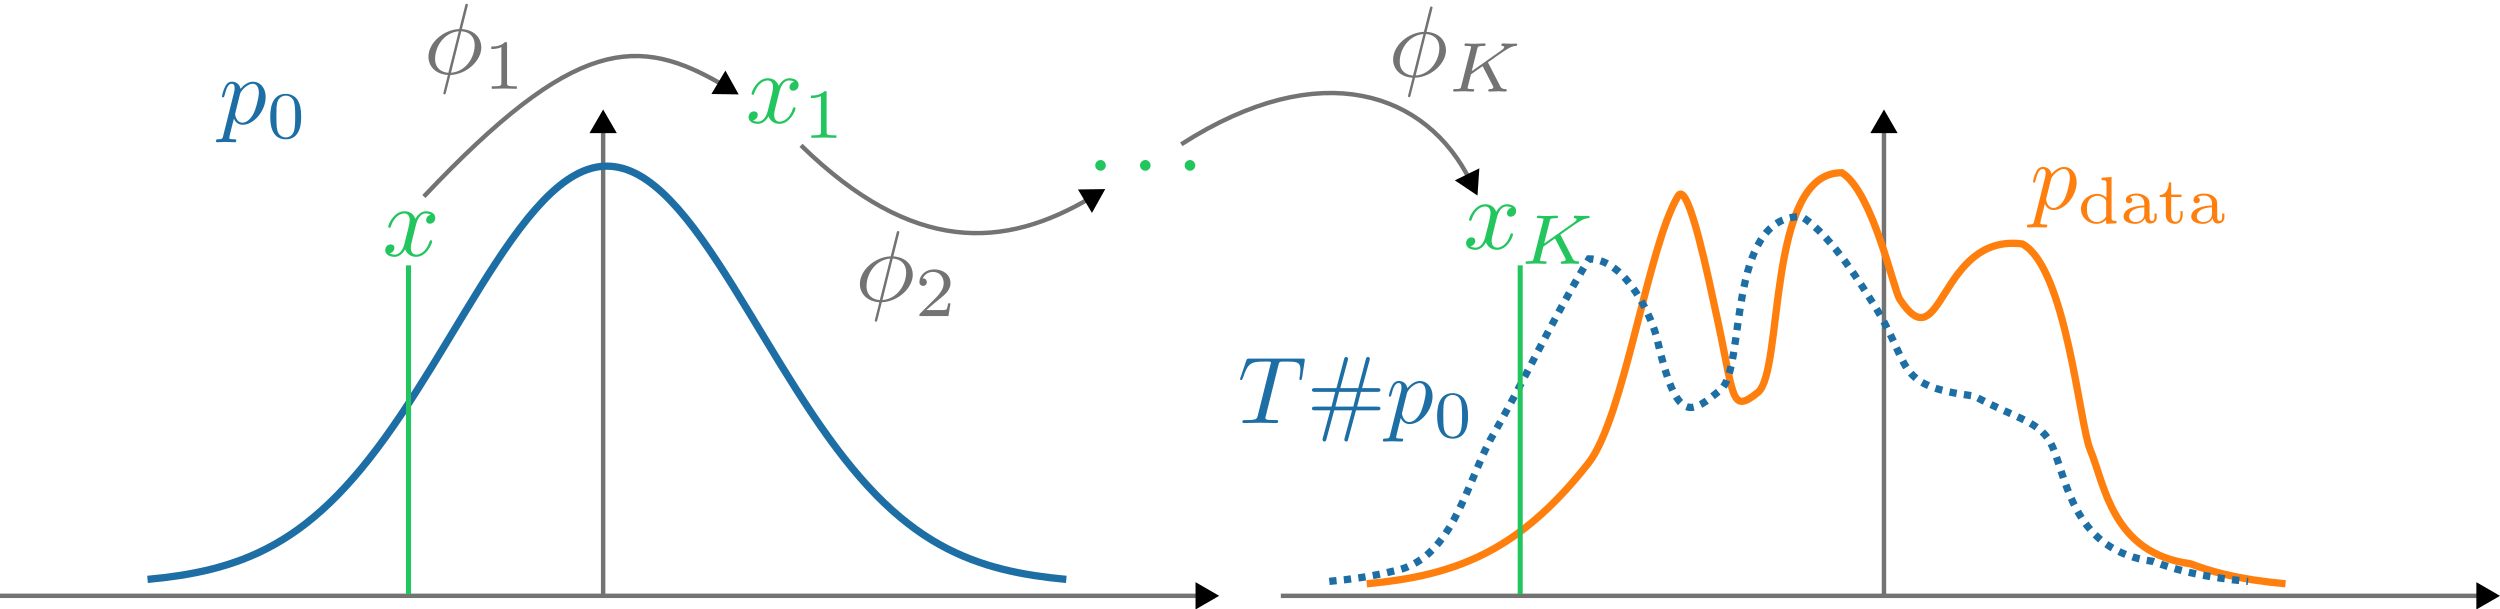 <?xml version="1.0" encoding="UTF-8" standalone="no"?>
<!-- Created with Inkscape (http://www.inkscape.org/) -->

<svg
   inkscape:export-ydpi="96"
   inkscape:export-xdpi="96"
   inkscape:export-filename="T_theta_pushforward.png"
   sodipodi:docname="T_theta_pushforward_phis.svg"
   inkscape:version="1.1.2 (0a00cf5339, 2022-02-04)"
   id="svg1"
   version="1.1"
   viewBox="0 0 261.805 63.828"
   height="63.828mm"
   width="261.805mm"
   xmlns:inkscape="http://www.inkscape.org/namespaces/inkscape"
   xmlns:sodipodi="http://sodipodi.sourceforge.net/DTD/sodipodi-0.dtd"
   xmlns="http://www.w3.org/2000/svg"
   xmlns:svg="http://www.w3.org/2000/svg"
   xmlns:ns4="http://www.iki.fi/pav/software/textext/">
  <sodipodi:namedview
     id="namedview1"
     pagecolor="#ffffff"
     bordercolor="#666666"
     borderopacity="1.0"
     inkscape:showpageshadow="2"
     inkscape:pageopacity="0.0"
     inkscape:pagecheckerboard="0"
     inkscape:deskcolor="#d1d1d1"
     inkscape:document-units="mm"
     inkscape:zoom="2.0182899"
     inkscape:cx="394.88876"
     inkscape:cy="100.5802"
     inkscape:window-width="1920"
     inkscape:window-height="1131"
     inkscape:window-x="1920"
     inkscape:window-y="0"
     inkscape:window-maximized="1"
     inkscape:current-layer="layer1"
     inkscape:pageshadow="2"
     showgrid="false" />
  <defs
     id="defs1">
    <inkscape:path-effect
       effect="spiro"
       id="path-effect7726"
       is_visible="true"
       lpeversion="1" />
    <inkscape:path-effect
       effect="spiro"
       id="path-effect1020"
       is_visible="true"
       lpeversion="1" />
    <marker
       style="overflow:visible"
       id="Triangle"
       refX="0"
       refY="0"
       orient="auto-start-reverse"
       inkscape:stockid="Triangle arrow"
       markerWidth="1"
       markerHeight="1"
       viewBox="0 0 1 1"
       inkscape:isstock="true"
       inkscape:collect="always"
       preserveAspectRatio="xMidYMid">
      <path
         transform="scale(0.5)"
         style="fill:context-stroke;fill-rule:evenodd;stroke:context-stroke;stroke-width:1pt"
         d="M 5.77,0 -2.88,5 V -5 Z"
         id="path135" />
    </marker>
    <g
       id="id-fcae5f1d-4a19-4f7b-b8a0-7f34490e89d2-3">
      <symbol
         overflow="visible"
         id="id-68548e90-6de5-4815-af8c-d90b9f1f6cf3-1">
        <path
           style="stroke:none;stroke-width:0"
           d=""
           id="id-92830fbe-f044-47d1-b4d1-ceffc14ff336-7" />
      </symbol>
      <symbol
         overflow="visible"
         id="id-b3a6999b-9ced-4211-bd28-2f95a012b29e-5">
        <path
           style="stroke:none;stroke-width:0"
           d="M 0.453,1.219 C 0.375,1.562 0.344,1.625 -0.094,1.625 c -0.109,0 -0.219,0 -0.219,0.188 0,0.078 0.047,0.125 0.125,0.125 0.266,0 0.562,-0.031 0.828,-0.031 0.344,0 0.672,0.031 1,0.031 0.047,0 0.172,0 0.172,-0.203 C 1.812,1.625 1.719,1.625 1.578,1.625 c -0.5,0 -0.5,-0.062 -0.5,-0.156 0,-0.125 0.422,-1.75 0.484,-2 0.125,0.297 0.406,0.641 0.922,0.641 1.156,0 2.406,-1.453 2.406,-2.922 0,-0.938 -0.578,-1.594 -1.328,-1.594 -0.5,0 -0.984,0.359 -1.312,0.75 -0.094,-0.547 -0.531,-0.75 -0.891,-0.75 -0.469,0 -0.656,0.391 -0.734,0.562 C 0.438,-3.5 0.312,-2.906 0.312,-2.875 c 0,0.109 0.094,0.109 0.109,0.109 0.109,0 0.109,-0.016 0.172,-0.234 0.172,-0.703 0.375,-1.188 0.734,-1.188 0.172,0 0.312,0.078 0.312,0.453 0,0.234 -0.031,0.344 -0.078,0.516 z m 1.75,-4.328 C 2.266,-3.375 2.547,-3.656 2.719,-3.812 c 0.359,-0.297 0.641,-0.375 0.812,-0.375 0.391,0 0.641,0.344 0.641,0.938 0,0.594 -0.328,1.734 -0.516,2.109 -0.344,0.703 -0.812,1.031 -1.188,1.031 C 1.812,-0.109 1.688,-0.938 1.688,-1 c 0,-0.016 0,-0.031 0.031,-0.156 z m 0,0"
           id="id-20dfbe6d-584a-4077-865e-49f95fd70be2-9" />
      </symbol>
      <symbol
         overflow="visible"
         id="id-9f44a732-5c7d-4f96-b01b-67953a1b4ac5-6">
        <path
           style="stroke:none;stroke-width:0"
           d=""
           id="id-95715579-0b4b-4f41-9258-646c975f1afb-2" />
      </symbol>
      <symbol
         overflow="visible"
         id="id-132d3f77-e44c-43a7-95e3-ec8737a0480e-1">
        <path
           style="stroke:none;stroke-width:0"
           d="M 3.594,-2.219 C 3.594,-2.984 3.5,-3.547 3.188,-4.031 2.969,-4.344 2.531,-4.625 1.984,-4.625 c -1.625,0 -1.625,1.906 -1.625,2.406 0,0.5 0,2.359 1.625,2.359 1.609,0 1.609,-1.859 1.609,-2.359 z M 1.984,-0.062 c -0.328,0 -0.75,-0.188 -0.891,-0.75 C 1,-1.219 1,-1.797 1,-2.312 1,-2.828 1,-3.359 1.094,-3.734 1.25,-4.281 1.688,-4.438 1.984,-4.438 c 0.375,0 0.734,0.234 0.859,0.641 0.109,0.375 0.125,0.875 0.125,1.484 0,0.516 0,1.031 -0.094,1.469 -0.141,0.641 -0.609,0.781 -0.891,0.781 z m 0,0"
           id="id-b24e3ee4-4717-478f-92a6-522fa89c0374-7" />
      </symbol>
    </g>
    <g
       id="id-4ba28216-09ee-4cf5-8fd4-1481b85cf897">
      <symbol
         overflow="visible"
         id="id-e92d6dfc-ac24-49bf-937d-43d1f736b07e">
        <path
           style="stroke:none"
           d=""
           id="id-8a98a7cc-dbc9-4113-9c7e-eaaffb69a790" />
      </symbol>
      <symbol
         overflow="visible"
         id="id-833b6a9d-ee28-4f0d-bc5e-79a3739ba15e">
        <path
           style="stroke:none"
           d="m 4.5,-4.297 c 0,-0.047 -0.031,-0.094 -0.094,-0.094 -0.109,0 -0.516,0.391 -0.672,0.688 C 3.516,-4.25 3.125,-4.406 2.797,-4.406 c -1.172,0 -2.391,1.469 -2.391,2.922 0,0.969 0.578,1.594 1.312,1.594 0.422,0 0.812,-0.234 1.172,-0.594 -0.094,0.344 -0.422,1.688 -0.453,1.781 -0.078,0.281 -0.156,0.312 -0.719,0.328 -0.125,0 -0.219,0 -0.219,0.203 0,0 0,0.109 0.125,0.109 0.312,0 0.672,-0.031 1,-0.031 0.328,0 0.688,0.031 1.031,0.031 0.047,0 0.172,0 0.172,-0.203 C 3.828,1.625 3.734,1.625 3.562,1.625 3.094,1.625 3.094,1.562 3.094,1.469 3.094,1.391 3.109,1.328 3.125,1.25 Z m -2.75,4.188 c -0.609,0 -0.641,-0.766 -0.641,-0.938 0,-0.484 0.281,-1.562 0.453,-1.984 0.312,-0.734 0.828,-1.156 1.234,-1.156 0.656,0 0.797,0.812 0.797,0.875 0,0.062 -0.547,2.25 -0.578,2.281 C 2.859,-0.75 2.297,-0.109 1.75,-0.109 Z m 0,0"
           id="id-ba87632a-8564-453f-aa2a-dd83e2a971b9" />
      </symbol>
    </g>
    <g
       id="g10-3">
      <symbol
         overflow="visible"
         id="symbol9-3">
        <path
           style="stroke:none"
           d=""
           id="path9-3" />
      </symbol>
      <symbol
         overflow="visible"
         id="symbol10-8">
        <path
           style="stroke:none"
           d="m 4.5,-4.297 c 0,-0.047 -0.031,-0.094 -0.094,-0.094 -0.109,0 -0.516,0.391 -0.672,0.688 C 3.516,-4.25 3.125,-4.406 2.797,-4.406 c -1.172,0 -2.391,1.469 -2.391,2.922 0,0.969 0.578,1.594 1.312,1.594 0.422,0 0.812,-0.234 1.172,-0.594 -0.094,0.344 -0.422,1.688 -0.453,1.781 -0.078,0.281 -0.156,0.312 -0.719,0.328 -0.125,0 -0.219,0 -0.219,0.203 0,0 0,0.109 0.125,0.109 0.312,0 0.672,-0.031 1,-0.031 0.328,0 0.688,0.031 1.031,0.031 0.047,0 0.172,0 0.172,-0.203 C 3.828,1.625 3.734,1.625 3.562,1.625 3.094,1.625 3.094,1.562 3.094,1.469 3.094,1.391 3.109,1.328 3.125,1.25 Z m -2.75,4.188 c -0.609,0 -0.641,-0.766 -0.641,-0.938 0,-0.484 0.281,-1.562 0.453,-1.984 0.312,-0.734 0.828,-1.156 1.234,-1.156 0.656,0 0.797,0.812 0.797,0.875 0,0.062 -0.547,2.25 -0.578,2.281 C 2.859,-0.75 2.297,-0.109 1.75,-0.109 Z m 0,0"
           id="path10-6" />
      </symbol>
    </g>
    <marker
       style="overflow:visible"
       id="Triangle-7"
       refX="0"
       refY="0"
       orient="auto-start-reverse"
       inkscape:stockid="Triangle arrow"
       markerWidth="1"
       markerHeight="1"
       viewBox="0 0 1 1"
       inkscape:isstock="true"
       inkscape:collect="always"
       preserveAspectRatio="xMidYMid">
      <path
         transform="scale(0.5)"
         style="fill:context-stroke;fill-rule:evenodd;stroke:context-stroke;stroke-width:1pt"
         d="M 5.77,0 -2.88,5 V -5 Z"
         id="path135-7" />
    </marker>
    <marker
       style="overflow:visible"
       id="Triangle-7-3"
       refX="0"
       refY="0"
       orient="auto-start-reverse"
       inkscape:stockid="Triangle arrow"
       markerWidth="1"
       markerHeight="1"
       viewBox="0 0 1 1"
       inkscape:isstock="true"
       inkscape:collect="always"
       preserveAspectRatio="xMidYMid">
      <path
         transform="scale(0.5)"
         style="fill:context-stroke;fill-rule:evenodd;stroke:context-stroke;stroke-width:1pt"
         d="M 5.77,0 -2.88,5 V -5 Z"
         id="path135-7-0" />
    </marker>
    <marker
       style="overflow:visible"
       id="Triangle-0"
       refX="0"
       refY="0"
       orient="auto-start-reverse"
       inkscape:stockid="Triangle arrow"
       markerWidth="1"
       markerHeight="1"
       viewBox="0 0 1 1"
       inkscape:isstock="true"
       inkscape:collect="always"
       preserveAspectRatio="xMidYMid">
      <path
         transform="scale(0.5)"
         style="fill:context-stroke;fill-rule:evenodd;stroke:context-stroke;stroke-width:1pt"
         d="M 5.77,0 -2.88,5 V -5 Z"
         id="path135-5" />
    </marker>
    <marker
       style="overflow:visible"
       id="Triangle-7-9"
       refX="0"
       refY="0"
       orient="auto-start-reverse"
       inkscape:stockid="Triangle arrow"
       markerWidth="1"
       markerHeight="1"
       viewBox="0 0 1 1"
       inkscape:isstock="true"
       inkscape:collect="always"
       preserveAspectRatio="xMidYMid">
      <path
         transform="scale(0.5)"
         style="fill:context-stroke;fill-rule:evenodd;stroke:context-stroke;stroke-width:1pt"
         d="M 5.77,0 -2.88,5 V -5 Z"
         id="path135-7-4" />
    </marker>
    <g
       id="id-fcae5f1d-4a19-4f7b-b8a0-7f34490e89d2-8">
      <symbol
         overflow="visible"
         id="id-68548e90-6de5-4815-af8c-d90b9f1f6cf3-12">
        <path
           style="stroke:none;stroke-width:0"
           d=""
           id="id-92830fbe-f044-47d1-b4d1-ceffc14ff336-8" />
      </symbol>
      <symbol
         overflow="visible"
         id="id-b3a6999b-9ced-4211-bd28-2f95a012b29e-9">
        <path
           style="stroke:none;stroke-width:0"
           d="M 0.453,1.219 C 0.375,1.562 0.344,1.625 -0.094,1.625 c -0.109,0 -0.219,0 -0.219,0.188 0,0.078 0.047,0.125 0.125,0.125 0.266,0 0.562,-0.031 0.828,-0.031 0.344,0 0.672,0.031 1,0.031 0.047,0 0.172,0 0.172,-0.203 C 1.812,1.625 1.719,1.625 1.578,1.625 c -0.5,0 -0.5,-0.062 -0.5,-0.156 0,-0.125 0.422,-1.75 0.484,-2 0.125,0.297 0.406,0.641 0.922,0.641 1.156,0 2.406,-1.453 2.406,-2.922 0,-0.938 -0.578,-1.594 -1.328,-1.594 -0.5,0 -0.984,0.359 -1.312,0.75 -0.094,-0.547 -0.531,-0.75 -0.891,-0.75 -0.469,0 -0.656,0.391 -0.734,0.562 C 0.438,-3.5 0.312,-2.906 0.312,-2.875 c 0,0.109 0.094,0.109 0.109,0.109 0.109,0 0.109,-0.016 0.172,-0.234 0.172,-0.703 0.375,-1.188 0.734,-1.188 0.172,0 0.312,0.078 0.312,0.453 0,0.234 -0.031,0.344 -0.078,0.516 z m 1.75,-4.328 C 2.266,-3.375 2.547,-3.656 2.719,-3.812 c 0.359,-0.297 0.641,-0.375 0.812,-0.375 0.391,0 0.641,0.344 0.641,0.938 0,0.594 -0.328,1.734 -0.516,2.109 -0.344,0.703 -0.812,1.031 -1.188,1.031 C 1.812,-0.109 1.688,-0.938 1.688,-1 c 0,-0.016 0,-0.031 0.031,-0.156 z m 0,0"
           id="id-20dfbe6d-584a-4077-865e-49f95fd70be2-3" />
      </symbol>
      <symbol
         overflow="visible"
         id="id-9f44a732-5c7d-4f96-b01b-67953a1b4ac5-68">
        <path
           style="stroke:none;stroke-width:0"
           d=""
           id="id-95715579-0b4b-4f41-9258-646c975f1afb-0" />
      </symbol>
      <symbol
         overflow="visible"
         id="id-132d3f77-e44c-43a7-95e3-ec8737a0480e-2">
        <path
           style="stroke:none;stroke-width:0"
           d="M 3.594,-2.219 C 3.594,-2.984 3.5,-3.547 3.188,-4.031 2.969,-4.344 2.531,-4.625 1.984,-4.625 c -1.625,0 -1.625,1.906 -1.625,2.406 0,0.5 0,2.359 1.625,2.359 1.609,0 1.609,-1.859 1.609,-2.359 z M 1.984,-0.062 c -0.328,0 -0.75,-0.188 -0.891,-0.75 C 1,-1.219 1,-1.797 1,-2.312 1,-2.828 1,-3.359 1.094,-3.734 1.25,-4.281 1.688,-4.438 1.984,-4.438 c 0.375,0 0.734,0.234 0.859,0.641 0.109,0.375 0.125,0.875 0.125,1.484 0,0.516 0,1.031 -0.094,1.469 -0.141,0.641 -0.609,0.781 -0.891,0.781 z m 0,0"
           id="id-b24e3ee4-4717-478f-92a6-522fa89c0374-1" />
      </symbol>
    </g>
    <g
       id="id-66f0423e-8fd8-4a2e-a8f6-797091e5857c-7">
      <symbol
         overflow="visible"
         id="id-8c0ef2f9-0b83-4e65-b212-dc2f55b83e9a-5">
        <path
           style="stroke:none;stroke-width:0"
           d=""
           id="id-d6dbf9b4-2531-4048-83a8-ea919a6e24ef-3" />
      </symbol>
      <symbol
         overflow="visible"
         id="id-b63b84ea-f299-4846-8b5f-bebc97047b27-5">
        <path
           style="stroke:none;stroke-width:0"
           d="M 3.328,-3.016 C 3.391,-3.266 3.625,-4.188 4.312,-4.188 c 0.047,0 0.297,0 0.5,0.125 C 4.531,-4 4.344,-3.766 4.344,-3.516 c 0,0.156 0.109,0.344 0.375,0.344 0.219,0 0.531,-0.172 0.531,-0.578 0,-0.516 -0.578,-0.656 -0.922,-0.656 -0.578,0 -0.922,0.531 -1.047,0.75 -0.25,-0.656 -0.781,-0.75 -1.078,-0.75 -1.031,0 -1.609,1.281 -1.609,1.531 0,0.109 0.109,0.109 0.125,0.109 0.078,0 0.109,-0.031 0.125,-0.109 0.344,-1.062 1,-1.312 1.344,-1.312 0.188,0 0.531,0.094 0.531,0.672 0,0.312 -0.172,0.969 -0.531,2.375 -0.156,0.609 -0.516,1.031 -0.953,1.031 -0.062,0 -0.281,0 -0.5,-0.125 0.25,-0.062 0.469,-0.266 0.469,-0.547 0,-0.266 -0.219,-0.344 -0.359,-0.344 -0.312,0 -0.547,0.25 -0.547,0.578 0,0.453 0.484,0.656 0.922,0.656 0.672,0 1.031,-0.703 1.047,-0.75 0.125,0.359 0.484,0.75 1.078,0.75 1.031,0 1.594,-1.281 1.594,-1.531 0,-0.109 -0.078,-0.109 -0.109,-0.109 -0.094,0 -0.109,0.047 -0.141,0.109 -0.328,1.078 -1,1.312 -1.312,1.312 -0.391,0 -0.547,-0.312 -0.547,-0.656 0,-0.219 0.047,-0.438 0.156,-0.875 z m 0,0"
           id="id-6e45637a-d9e2-4cee-9f2d-77f23e95b502-6" />
      </symbol>
      <symbol
         overflow="visible"
         id="id-989d0b86-94d8-48e2-8824-28bbdbb446a1-2">
        <path
           style="stroke:none;stroke-width:0"
           d=""
           id="id-39c65f5b-de98-4887-8b1d-11729abdf3f8-9" />
      </symbol>
      <symbol
         overflow="visible"
         id="id-c6994f1c-44c9-45e9-a271-57a16abf55c4-1">
        <path
           style="stroke:none;stroke-width:0"
           d="m 2.328,-4.438 c 0,-0.188 0,-0.188 -0.203,-0.188 -0.453,0.438 -1.078,0.438 -1.359,0.438 v 0.25 c 0.156,0 0.625,0 1,-0.188 v 3.547 c 0,0.234 0,0.328 -0.688,0.328 H 0.812 V 0 c 0.125,0 0.984,-0.031 1.234,-0.031 0.219,0 1.094,0.031 1.25,0.031 V -0.25 H 3.031 c -0.703,0 -0.703,-0.094 -0.703,-0.328 z m 0,0"
           id="id-a09cb3fe-67f0-4242-9d05-709eadbc70a9-2" />
      </symbol>
    </g>
  </defs>
  <g
     inkscape:label="Layer 1"
     inkscape:groupmode="layer"
     id="layer1"
     transform="translate(-51.383,-7.977)">
    <path
       style="fill:none;stroke:#737373;stroke-width:0.465;stroke-linecap:butt;stroke-linejoin:miter;stroke-dasharray:none;stroke-opacity:1;marker-end:url(#Triangle)"
       d="M 114.545,70.204 V 21.093"
       id="path12" />
    <g
       id="g16"
       transform="translate(0,1.689)">
      <path
         style="fill:none;stroke:#737373;stroke-width:0.465;stroke-linecap:butt;stroke-linejoin:miter;stroke-dasharray:none;stroke-opacity:1;marker-end:url(#Triangle-0)"
         d="M 248.676,68.516 V 19.404"
         id="path12-9" />
      <path
         style="fill:none;stroke:#737373;stroke-width:0.465;stroke-linecap:butt;stroke-linejoin:miter;stroke-dasharray:none;stroke-opacity:1;marker-end:url(#Triangle-7-9)"
         d="M 185.514,68.685 H 311.537"
         id="path12-4-22" />
    </g>
    <path
       style="fill:none;fill-opacity:0.4;stroke:#1c6ea5;stroke-width:0.765;stroke-opacity:1"
       d="m 66.832,68.651 c 1.106,-0.101 2.212,-0.229 3.318,-0.399 1.106,-0.171 2.212,-0.384 3.318,-0.659 1.106,-0.275 2.212,-0.613 3.318,-1.037 1.106,-0.423 2.212,-0.933 3.318,-1.552 1.106,-0.619 2.212,-1.349 3.318,-2.208 1.106,-0.86 2.212,-1.85 3.318,-2.981 1.106,-1.131 2.212,-2.402 3.318,-3.807 1.106,-1.405 2.212,-2.944 3.318,-4.587 1.106,-1.643 2.212,-3.391 3.318,-5.188 1.106,-1.798 2.212,-3.645 3.318,-5.466 1.106,-1.822 2.212,-3.617 3.318,-5.298 1.106,-1.682 2.211,-3.248 3.317,-4.614 1.106,-1.366 2.212,-2.529 3.318,-3.422 1.106,-0.893 2.212,-1.513 3.318,-1.824 1.106,-0.311 2.211,-0.31 3.317,0 1.106,0.31 2.212,0.932 3.318,1.824 1.106,0.892 2.212,2.057 3.318,3.422 1.106,1.365 2.211,2.932 3.317,4.614 1.106,1.681 2.212,3.477 3.318,5.298 1.106,1.822 2.212,3.669 3.318,5.466 1.106,1.798 2.212,3.545 3.317,5.188 1.106,1.643 2.212,3.182 3.318,4.587 1.106,1.405 2.212,2.676 3.318,3.807 1.106,1.131 2.212,2.121 3.317,2.981 1.106,0.86 2.212,1.589 3.318,2.208 1.106,0.619 2.212,1.129 3.318,1.552 1.106,0.424 2.212,0.761 3.317,1.037 1.106,0.276 2.212,0.488 3.318,0.659 1.106,0.171 2.212,0.298 3.318,0.399"
       title="t exp(-pow(t,2)/2)"
       id="path5" />
    <g
       transform="translate(74.003,16.529)"
       ns4:version="1.9.0"
       ns4:texconverter="lualatex"
       ns4:pdfconverter="inkscape"
       ns4:text="$p_0$"
       ns4:preamble="/home/mathurin/.config/inkscape/extensions/textext/default_packages.tex"
       ns4:scale="2.834647230075622"
       ns4:alignment="middle center"
       ns4:stroke-to-path="0"
       id="g4496"
       ns4:jacobian_sqrt="1.0"
       style="fill:#1c6ea5;fill-opacity:1">
      <defs
         id="id-1898cc44-027b-47cf-8db0-3d868951c1ad">
        <g
           id="id-fcae5f1d-4a19-4f7b-b8a0-7f34490e89d2">
          <symbol
             overflow="visible"
             id="id-68548e90-6de5-4815-af8c-d90b9f1f6cf3">
            <path
               style="stroke:none;stroke-width:0"
               d=""
               id="id-92830fbe-f044-47d1-b4d1-ceffc14ff336" />
          </symbol>
          <symbol
             overflow="visible"
             id="id-b3a6999b-9ced-4211-bd28-2f95a012b29e">
            <path
               style="stroke:none;stroke-width:0"
               d="M 0.453,1.219 C 0.375,1.562 0.344,1.625 -0.094,1.625 c -0.109,0 -0.219,0 -0.219,0.188 0,0.078 0.047,0.125 0.125,0.125 0.266,0 0.562,-0.031 0.828,-0.031 0.344,0 0.672,0.031 1,0.031 0.047,0 0.172,0 0.172,-0.203 C 1.812,1.625 1.719,1.625 1.578,1.625 c -0.5,0 -0.5,-0.062 -0.5,-0.156 0,-0.125 0.422,-1.75 0.484,-2 0.125,0.297 0.406,0.641 0.922,0.641 1.156,0 2.406,-1.453 2.406,-2.922 0,-0.938 -0.578,-1.594 -1.328,-1.594 -0.5,0 -0.984,0.359 -1.312,0.75 -0.094,-0.547 -0.531,-0.75 -0.891,-0.75 -0.469,0 -0.656,0.391 -0.734,0.562 C 0.438,-3.5 0.312,-2.906 0.312,-2.875 c 0,0.109 0.094,0.109 0.109,0.109 0.109,0 0.109,-0.016 0.172,-0.234 0.172,-0.703 0.375,-1.188 0.734,-1.188 0.172,0 0.312,0.078 0.312,0.453 0,0.234 -0.031,0.344 -0.078,0.516 z m 1.75,-4.328 C 2.266,-3.375 2.547,-3.656 2.719,-3.812 c 0.359,-0.297 0.641,-0.375 0.812,-0.375 0.391,0 0.641,0.344 0.641,0.938 0,0.594 -0.328,1.734 -0.516,2.109 -0.344,0.703 -0.812,1.031 -1.188,1.031 C 1.812,-0.109 1.688,-0.938 1.688,-1 c 0,-0.016 0,-0.031 0.031,-0.156 z m 0,0"
               id="id-20dfbe6d-584a-4077-865e-49f95fd70be2" />
          </symbol>
          <symbol
             overflow="visible"
             id="id-9f44a732-5c7d-4f96-b01b-67953a1b4ac5">
            <path
               style="stroke:none;stroke-width:0"
               d=""
               id="id-95715579-0b4b-4f41-9258-646c975f1afb" />
          </symbol>
          <symbol
             overflow="visible"
             id="id-132d3f77-e44c-43a7-95e3-ec8737a0480e">
            <path
               style="stroke:none;stroke-width:0"
               d="M 3.594,-2.219 C 3.594,-2.984 3.5,-3.547 3.188,-4.031 2.969,-4.344 2.531,-4.625 1.984,-4.625 c -1.625,0 -1.625,1.906 -1.625,2.406 0,0.5 0,2.359 1.625,2.359 1.609,0 1.609,-1.859 1.609,-2.359 z M 1.984,-0.062 c -0.328,0 -0.75,-0.188 -0.891,-0.75 C 1,-1.219 1,-1.797 1,-2.312 1,-2.828 1,-3.359 1.094,-3.734 1.25,-4.281 1.688,-4.438 1.984,-4.438 c 0.375,0 0.734,0.234 0.859,0.641 0.109,0.375 0.125,0.875 0.125,1.484 0,0.516 0,1.031 -0.094,1.469 -0.141,0.641 -0.609,0.781 -0.891,0.781 z m 0,0"
               id="id-b24e3ee4-4717-478f-92a6-522fa89c0374" />
          </symbol>
        </g>
      </defs>
      <g
         id="id-71954f98-7c6d-49bb-8be1-5c030b6a6320"
         transform="translate(-148.4,-130.359)"
         style="fill:#1c6ea5;fill-opacity:1">
        <g
           style="fill:#1c6ea5;fill-opacity:1"
           id="id-39dcd4ad-f232-4285-b697-35ccfd8cb9bc">
          <g
             transform="translate(148.712,134.765)"
             id="g1637"
             style="fill:#1c6ea5;fill-opacity:1">
            <path
               style="fill:#1c6ea5;fill-opacity:1;stroke:none;stroke-width:0"
               d="M 0.453,1.219 C 0.375,1.562 0.344,1.625 -0.094,1.625 c -0.109,0 -0.219,0 -0.219,0.188 0,0.078 0.047,0.125 0.125,0.125 0.266,0 0.562,-0.031 0.828,-0.031 0.344,0 0.672,0.031 1,0.031 0.047,0 0.172,0 0.172,-0.203 C 1.812,1.625 1.719,1.625 1.578,1.625 c -0.5,0 -0.5,-0.062 -0.5,-0.156 0,-0.125 0.422,-1.75 0.484,-2 0.125,0.297 0.406,0.641 0.922,0.641 1.156,0 2.406,-1.453 2.406,-2.922 0,-0.938 -0.578,-1.594 -1.328,-1.594 -0.5,0 -0.984,0.359 -1.312,0.75 -0.094,-0.547 -0.531,-0.75 -0.891,-0.75 -0.469,0 -0.656,0.391 -0.734,0.562 C 0.438,-3.5 0.312,-2.906 0.312,-2.875 c 0,0.109 0.094,0.109 0.109,0.109 0.109,0 0.109,-0.016 0.172,-0.234 0.172,-0.703 0.375,-1.188 0.734,-1.188 0.172,0 0.312,0.078 0.312,0.453 0,0.234 -0.031,0.344 -0.078,0.516 z m 1.75,-4.328 C 2.266,-3.375 2.547,-3.656 2.719,-3.812 c 0.359,-0.297 0.641,-0.375 0.812,-0.375 0.391,0 0.641,0.344 0.641,0.938 0,0.594 -0.328,1.734 -0.516,2.109 -0.344,0.703 -0.812,1.031 -1.188,1.031 C 1.812,-0.109 1.688,-0.938 1.688,-1 c 0,-0.016 0,-0.031 0.031,-0.156 z m 0,0"
               id="id-54dd2ea6-ff47-45ec-8541-dfe2c6e74371" />
          </g>
        </g>
        <g
           style="fill:#1c6ea5;fill-opacity:1"
           id="id-11db2f77-47d1-4603-92f7-fc5b325e4a57">
          <g
             transform="translate(153.725,136.259)"
             id="g8960"
             style="fill:#1c6ea5;fill-opacity:1">
            <path
               style="fill:#1c6ea5;fill-opacity:1;stroke:none;stroke-width:0"
               d="M 3.594,-2.219 C 3.594,-2.984 3.5,-3.547 3.188,-4.031 2.969,-4.344 2.531,-4.625 1.984,-4.625 c -1.625,0 -1.625,1.906 -1.625,2.406 0,0.5 0,2.359 1.625,2.359 1.609,0 1.609,-1.859 1.609,-2.359 z M 1.984,-0.062 c -0.328,0 -0.75,-0.188 -0.891,-0.75 C 1,-1.219 1,-1.797 1,-2.312 1,-2.828 1,-3.359 1.094,-3.734 1.25,-4.281 1.688,-4.438 1.984,-4.438 c 0.375,0 0.734,0.234 0.859,0.641 0.109,0.375 0.125,0.875 0.125,1.484 0,0.516 0,1.031 -0.094,1.469 -0.141,0.641 -0.609,0.781 -0.891,0.781 z m 0,0"
               id="id-1e2f4f0c-9d69-4466-a655-819b6dff4317" />
          </g>
        </g>
      </g>
    </g>
    <path
       style="fill:none;fill-opacity:0.4;stroke:#ff7f0e;stroke-width:0.765;stroke-opacity:1"
       d="m 194.51,69.112 c 1.106,-0.101 2.212,-0.229 3.318,-0.399 1.106,-0.171 2.212,-0.384 3.318,-0.659 1.106,-0.275 2.212,-0.613 3.318,-1.037 1.106,-0.423 2.212,-0.933 3.318,-1.552 1.106,-0.619 2.212,-1.349 3.318,-2.208 1.106,-0.86 2.212,-1.85 3.318,-2.981 1.106,-1.131 2.212,-2.402 3.318,-3.807 3.742,-4.79 6.239,-22.786 9.385,-27.975 1.106,-1.822 3.403,9.747 3.847,11.71 2.099,9.266 1.516,11.279 4.504,8.867 2.721,-2.197 0.871,-23.128 8.805,-23.002 3.22,2.009 5.423,12.29 6.047,13.239 4.51,6.857 4.033,-6.928 12.843,-5.785 4.583,2.469 5.962,18.82 7.107,21.552 1.539,3.671 2.26,10.84 10.498,11.942 1.106,0.424 2.212,0.761 3.317,1.037 1.106,0.276 2.212,0.488 3.318,0.659 1.106,0.171 2.212,0.298 3.318,0.399"
       title="t exp(-pow(t,2)/2)"
       id="path5-4"
       sodipodi:nodetypes="ccscsssccsscccscccc" />
    <path
       style="fill:none;fill-opacity:1;stroke:#1c6ea5;stroke-width:0.765;stroke-dasharray:0.765, 0.765;stroke-dashoffset:0;stroke-opacity:1"
       d="m 190.591,68.859 c 1.106,-0.101 2.212,-0.229 3.318,-0.399 1.106,-0.171 2.212,-0.384 3.318,-0.659 6.101,-1.107 7.528,-8.595 10.206,-13.741 3.563,-6.132 6.327,-12.322 10.358,-18.971 3.974,0.01 6.677,6.413 7.122,8.376 2.099,9.266 3.65,7.765 6.637,5.353 2.721,-2.197 0.573,-18.284 8.507,-18.158 3.22,2.009 6.642,7.81 7.266,8.759 4.51,6.857 2,8.894 10.81,10.038 4.583,2.469 7.073,2.633 8.219,5.366 1.539,3.671 2.26,10.84 10.498,11.942 1.106,0.424 2.212,0.761 3.317,1.037 1.106,0.276 2.212,0.488 3.318,0.659 1.106,0.171 2.212,0.298 3.318,0.399"
       title="t exp(-pow(t,2)/2)"
       id="path5-4-3"
       sodipodi:nodetypes="ccsscsscccscccc" />
    <path
       style="fill:none;stroke:#737373;stroke-width:0.465;stroke-linecap:butt;stroke-linejoin:miter;stroke-dasharray:none;stroke-opacity:1;marker-end:url(#Triangle-7)"
       d="M 51.383,70.373 H 177.406"
       id="path12-4" />
    <path
       style="fill:none;stroke:#737373;stroke-width:0.465;stroke-linecap:butt;stroke-linejoin:miter;stroke-dasharray:none;stroke-opacity:1;marker-end:url(#Triangle-7-3)"
       d="M 95.773,28.556 C 111.568,11.824 118.17,11.549 127.322,17.017"
       id="path12-4-2"
       sodipodi:nodetypes="cc" />
    <g
       transform="translate(263.654,25.456)"
       ns4:version="1.9.0"
       ns4:texconverter="lualatex"
       ns4:pdfconverter="inkscape"
       ns4:text="$p_\\mathrm{data}$"
       ns4:preamble="/home/mathurin/.config/inkscape/extensions/textext/default_packages.tex"
       ns4:scale="2.834647230075622"
       ns4:alignment="middle center"
       ns4:stroke-to-path="0"
       ns4:inkscapeversion="1.3.2"
       id="g4496-7"
       ns4:jacobian_sqrt="1.0"
       style="fill:#ff7f0e;fill-opacity:1;stroke-width:0">
      <defs
         id="id-53bfb0e6-7a7f-444f-b875-9b70e7a17de3"
         style="fill:#ff7f0e;fill-opacity:1;stroke-width:0">
        <g
           id="id-7d7391c7-39e9-482e-98cd-c7f692487280"
           style="fill:#ff7f0e;fill-opacity:1;stroke-width:0">
          <symbol
             overflow="visible"
             id="id-c05aeb64-8af1-4dac-a6a2-908aea437d2e"
             style="fill:#ff7f0e;fill-opacity:1;stroke-width:0">
            <path
               style="fill:#ff7f0e;fill-opacity:1;stroke:#ff7f0e;stroke-width:0"
               d=""
               id="id-069dfc29-b390-4c56-a690-f8581a1c224c" />
          </symbol>
          <symbol
             overflow="visible"
             id="id-55675b7f-42e2-4d29-894f-26806830fc9a"
             style="fill:#ff7f0e;fill-opacity:1;stroke-width:0">
            <path
               style="fill:#ff7f0e;fill-opacity:1;stroke:#ff7f0e;stroke-width:0"
               d="M 0.453,1.219 C 0.375,1.562 0.344,1.625 -0.094,1.625 c -0.109,0 -0.219,0 -0.219,0.188 0,0.078 0.047,0.125 0.125,0.125 0.266,0 0.562,-0.031 0.828,-0.031 0.344,0 0.672,0.031 1,0.031 0.047,0 0.172,0 0.172,-0.203 C 1.812,1.625 1.719,1.625 1.578,1.625 c -0.5,0 -0.5,-0.062 -0.5,-0.156 0,-0.125 0.422,-1.75 0.484,-2 0.125,0.297 0.406,0.641 0.922,0.641 1.156,0 2.406,-1.453 2.406,-2.922 0,-0.938 -0.578,-1.594 -1.328,-1.594 -0.5,0 -0.984,0.359 -1.312,0.75 -0.094,-0.547 -0.531,-0.75 -0.891,-0.75 -0.469,0 -0.656,0.391 -0.734,0.562 C 0.438,-3.5 0.312,-2.906 0.312,-2.875 c 0,0.109 0.094,0.109 0.109,0.109 0.109,0 0.109,-0.016 0.172,-0.234 0.172,-0.703 0.375,-1.188 0.734,-1.188 0.172,0 0.312,0.078 0.312,0.453 0,0.234 -0.031,0.344 -0.078,0.516 z m 1.75,-4.328 C 2.266,-3.375 2.547,-3.656 2.719,-3.812 c 0.359,-0.297 0.641,-0.375 0.812,-0.375 0.391,0 0.641,0.344 0.641,0.938 0,0.594 -0.328,1.734 -0.516,2.109 -0.344,0.703 -0.812,1.031 -1.188,1.031 C 1.812,-0.109 1.688,-0.938 1.688,-1 c 0,-0.016 0,-0.031 0.031,-0.156 z m 0,0"
               id="id-5b7e3bac-bfa7-442e-ac30-67f02564fa9c" />
          </symbol>
          <symbol
             overflow="visible"
             id="id-c62b343a-71ad-4341-8310-aa72c7b9a0c5"
             style="fill:#ff7f0e;fill-opacity:1;stroke-width:0">
            <path
               style="fill:#ff7f0e;fill-opacity:1;stroke:#ff7f0e;stroke-width:0"
               d=""
               id="id-b9a21619-7e2e-48f8-9f26-31d84479de63" />
          </symbol>
          <symbol
             overflow="visible"
             id="id-2b6296c9-0139-43ff-8114-da15461c9553"
             style="fill:#ff7f0e;fill-opacity:1;stroke-width:0">
            <path
               style="fill:#ff7f0e;fill-opacity:1;stroke:#ff7f0e;stroke-width:0"
               d="m 2.484,-4.766 v 0.25 C 2.953,-4.516 3,-4.453 3,-4.125 v 1.453 c -0.25,-0.25 -0.594,-0.406 -0.969,-0.406 -0.938,0 -1.703,0.703 -1.703,1.578 0,0.875 0.734,1.562 1.609,1.562 0.578,0 0.922,-0.297 1.031,-0.422 V 0.062 L 4.047,0 V -0.25 C 3.578,-0.25 3.531,-0.297 3.531,-0.641 V -4.844 Z m 0.484,4.031 C 2.797,-0.406 2.438,-0.125 1.984,-0.125 1.594,-0.125 1.312,-0.359 1.172,-0.562 1.031,-0.766 0.953,-1.047 0.953,-1.484 c 0,-0.172 0,-0.688 0.281,-1.016 0.281,-0.312 0.625,-0.375 0.828,-0.375 0.328,0 0.641,0.156 0.828,0.406 0.078,0.109 0.078,0.109 0.078,0.25 z m 0,0"
               id="id-0492d102-5bf8-4755-ab6d-e921d6e18e32" />
          </symbol>
          <symbol
             overflow="visible"
             id="id-45407a5a-b1a4-4c69-a51f-d16e71d14947"
             style="fill:#ff7f0e;fill-opacity:1;stroke-width:0">
            <path
               style="fill:#ff7f0e;fill-opacity:1;stroke:#ff7f0e;stroke-width:0"
               d="m 3.109,-1.875 c 0,-0.359 0,-0.625 -0.328,-0.891 C 2.5,-3 2.172,-3.109 1.75,-3.109 c -0.656,0 -1.125,0.25 -1.125,0.672 0,0.234 0.156,0.344 0.344,0.344 0.188,0 0.328,-0.141 0.328,-0.328 0,-0.109 -0.062,-0.266 -0.25,-0.312 0.25,-0.172 0.656,-0.172 0.688,-0.172 0.391,0 0.828,0.25 0.828,0.844 v 0.203 C 2.172,-1.844 1.719,-1.812 1.203,-1.625 c -0.625,0.219 -0.812,0.609 -0.812,0.922 0,0.594 0.719,0.766 1.219,0.766 0.547,0 0.875,-0.312 1.031,-0.578 0.016,0.281 0.203,0.547 0.531,0.547 0.016,0 0.688,0 0.688,-0.656 V -1.016 H 3.625 v 0.375 c 0,0.078 0,0.406 -0.266,0.406 -0.25,0 -0.25,-0.328 -0.25,-0.406 z M 2.562,-0.984 c 0,0.672 -0.594,0.859 -0.906,0.859 -0.359,0 -0.688,-0.234 -0.688,-0.578 0,-0.391 0.328,-0.922 1.594,-0.969 z m 0,0"
               id="id-e3cef42c-5f4d-47dd-8537-701f94ccc7d1" />
          </symbol>
          <symbol
             overflow="visible"
             id="id-51965f20-f783-4b4e-8aab-ca02e8d9516b"
             style="fill:#ff7f0e;fill-opacity:1;stroke-width:0">
            <path
               style="fill:#ff7f0e;fill-opacity:1;stroke:#ff7f0e;stroke-width:0"
               d="M 1.406,-2.75 H 2.484 V -3 H 1.406 v -1.281 h -0.25 c 0,0.625 -0.281,1.312 -0.953,1.328 V -2.75 H 0.844 v 1.875 c 0,0.781 0.594,0.938 0.984,0.938 0.469,0 0.781,-0.391 0.781,-0.938 V -1.266 H 2.375 v 0.375 c 0,0.484 -0.219,0.734 -0.5,0.734 -0.469,0 -0.469,-0.578 -0.469,-0.703 z m 0,0"
               id="id-86d157f9-6d7f-414c-826b-0ea8507a3947" />
          </symbol>
        </g>
      </defs>
      <g
         id="id-7ce10b2e-d3f4-40cd-a483-21227b8c9a7e"
         transform="translate(-148.4,-130.359)"
         style="fill:#ff7f0e;fill-opacity:1;stroke-width:0">
        <g
           style="fill:#ff7f0e;fill-opacity:1;stroke-width:0"
           id="id-913210a5-afd5-4d27-9f21-35870886cd40">
          <g
             transform="translate(148.712,134.765)"
             id="g3893"
             style="fill:#ff7f0e;fill-opacity:1;stroke-width:0">
            <path
               style="fill:#ff7f0e;fill-opacity:1;stroke:#ff7f0e;stroke-width:0"
               d="M 0.453,1.219 C 0.375,1.562 0.344,1.625 -0.094,1.625 c -0.109,0 -0.219,0 -0.219,0.188 0,0.078 0.047,0.125 0.125,0.125 0.266,0 0.562,-0.031 0.828,-0.031 0.344,0 0.672,0.031 1,0.031 0.047,0 0.172,0 0.172,-0.203 C 1.812,1.625 1.719,1.625 1.578,1.625 c -0.5,0 -0.5,-0.062 -0.5,-0.156 0,-0.125 0.422,-1.75 0.484,-2 0.125,0.297 0.406,0.641 0.922,0.641 1.156,0 2.406,-1.453 2.406,-2.922 0,-0.938 -0.578,-1.594 -1.328,-1.594 -0.5,0 -0.984,0.359 -1.312,0.75 -0.094,-0.547 -0.531,-0.75 -0.891,-0.75 -0.469,0 -0.656,0.391 -0.734,0.562 C 0.438,-3.5 0.312,-2.906 0.312,-2.875 c 0,0.109 0.094,0.109 0.109,0.109 0.109,0 0.109,-0.016 0.172,-0.234 0.172,-0.703 0.375,-1.188 0.734,-1.188 0.172,0 0.312,0.078 0.312,0.453 0,0.234 -0.031,0.344 -0.078,0.516 z m 1.75,-4.328 C 2.266,-3.375 2.547,-3.656 2.719,-3.812 c 0.359,-0.297 0.641,-0.375 0.812,-0.375 0.391,0 0.641,0.344 0.641,0.938 0,0.594 -0.328,1.734 -0.516,2.109 -0.344,0.703 -0.812,1.031 -1.188,1.031 C 1.812,-0.109 1.688,-0.938 1.688,-1 c 0,-0.016 0,-0.031 0.031,-0.156 z m 0,0"
               id="id-aadb704c-cce5-4e5e-99ff-412b6bde9d8a" />
          </g>
        </g>
        <g
           style="fill:#ff7f0e;fill-opacity:1;stroke-width:0"
           id="id-b7d2d43c-2701-4289-8da0-620207e9c3d4">
          <g
             transform="translate(153.725,136.259)"
             id="g9382"
             style="fill:#ff7f0e;fill-opacity:1;stroke-width:0">
            <path
               style="fill:#ff7f0e;fill-opacity:1;stroke:#ff7f0e;stroke-width:0"
               d="m 2.484,-4.766 v 0.25 C 2.953,-4.516 3,-4.453 3,-4.125 v 1.453 c -0.25,-0.25 -0.594,-0.406 -0.969,-0.406 -0.938,0 -1.703,0.703 -1.703,1.578 0,0.875 0.734,1.562 1.609,1.562 0.578,0 0.922,-0.297 1.031,-0.422 V 0.062 L 4.047,0 V -0.25 C 3.578,-0.25 3.531,-0.297 3.531,-0.641 V -4.844 Z m 0.484,4.031 C 2.797,-0.406 2.438,-0.125 1.984,-0.125 1.594,-0.125 1.312,-0.359 1.172,-0.562 1.031,-0.766 0.953,-1.047 0.953,-1.484 c 0,-0.172 0,-0.688 0.281,-1.016 0.281,-0.312 0.625,-0.375 0.828,-0.375 0.328,0 0.641,0.156 0.828,0.406 0.078,0.109 0.078,0.109 0.078,0.25 z m 0,0"
               id="id-7a9aa18f-9a9e-4183-a61f-d0de0e9f88b4" />
          </g>
          <g
             transform="translate(158.125,136.259)"
             id="g7999"
             style="fill:#ff7f0e;fill-opacity:1;stroke-width:0">
            <path
               style="fill:#ff7f0e;fill-opacity:1;stroke:#ff7f0e;stroke-width:0"
               d="m 3.109,-1.875 c 0,-0.359 0,-0.625 -0.328,-0.891 C 2.5,-3 2.172,-3.109 1.75,-3.109 c -0.656,0 -1.125,0.25 -1.125,0.672 0,0.234 0.156,0.344 0.344,0.344 0.188,0 0.328,-0.141 0.328,-0.328 0,-0.109 -0.062,-0.266 -0.25,-0.312 0.25,-0.172 0.656,-0.172 0.688,-0.172 0.391,0 0.828,0.25 0.828,0.844 v 0.203 C 2.172,-1.844 1.719,-1.812 1.203,-1.625 c -0.625,0.219 -0.812,0.609 -0.812,0.922 0,0.594 0.719,0.766 1.219,0.766 0.547,0 0.875,-0.312 1.031,-0.578 0.016,0.281 0.203,0.547 0.531,0.547 0.016,0 0.688,0 0.688,-0.656 V -1.016 H 3.625 v 0.375 c 0,0.078 0,0.406 -0.266,0.406 -0.25,0 -0.25,-0.328 -0.25,-0.406 z M 2.562,-0.984 c 0,0.672 -0.594,0.859 -0.906,0.859 -0.359,0 -0.688,-0.234 -0.688,-0.578 0,-0.391 0.328,-0.922 1.594,-0.969 z m 0,0"
               id="id-74b37b62-ca3f-4b20-9306-c222a2a66c88" />
          </g>
          <g
             transform="translate(162.096,136.259)"
             id="g8141"
             style="fill:#ff7f0e;fill-opacity:1;stroke-width:0">
            <path
               style="fill:#ff7f0e;fill-opacity:1;stroke:#ff7f0e;stroke-width:0"
               d="M 1.406,-2.75 H 2.484 V -3 H 1.406 v -1.281 h -0.25 c 0,0.625 -0.281,1.312 -0.953,1.328 V -2.75 H 0.844 v 1.875 c 0,0.781 0.594,0.938 0.984,0.938 0.469,0 0.781,-0.391 0.781,-0.938 V -1.266 H 2.375 v 0.375 c 0,0.484 -0.219,0.734 -0.5,0.734 -0.469,0 -0.469,-0.578 -0.469,-0.703 z m 0,0"
               id="id-2924ac1c-64e9-47d0-9210-a1476dff11b8" />
          </g>
          <g
             transform="translate(165.21,136.259)"
             id="g2914"
             style="fill:#ff7f0e;fill-opacity:1;stroke-width:0">
            <path
               style="fill:#ff7f0e;fill-opacity:1;stroke:#ff7f0e;stroke-width:0"
               d="m 3.109,-1.875 c 0,-0.359 0,-0.625 -0.328,-0.891 C 2.5,-3 2.172,-3.109 1.75,-3.109 c -0.656,0 -1.125,0.25 -1.125,0.672 0,0.234 0.156,0.344 0.344,0.344 0.188,0 0.328,-0.141 0.328,-0.328 0,-0.109 -0.062,-0.266 -0.25,-0.312 0.25,-0.172 0.656,-0.172 0.688,-0.172 0.391,0 0.828,0.25 0.828,0.844 v 0.203 C 2.172,-1.844 1.719,-1.812 1.203,-1.625 c -0.625,0.219 -0.812,0.609 -0.812,0.922 0,0.594 0.719,0.766 1.219,0.766 0.547,0 0.875,-0.312 1.031,-0.578 0.016,0.281 0.203,0.547 0.531,0.547 0.016,0 0.688,0 0.688,-0.656 V -1.016 H 3.625 v 0.375 c 0,0.078 0,0.406 -0.266,0.406 -0.25,0 -0.25,-0.328 -0.25,-0.406 z M 2.562,-0.984 c 0,0.672 -0.594,0.859 -0.906,0.859 -0.359,0 -0.688,-0.234 -0.688,-0.578 0,-0.391 0.328,-0.922 1.594,-0.969 z m 0,0"
               id="id-0b08ee91-6edb-4108-8220-30c2da6e0da9" />
          </g>
        </g>
      </g>
    </g>
    <g
       transform="translate(181.239,45.357)"
       ns4:version="1.9.0"
       ns4:texconverter="lualatex"
       ns4:pdfconverter="inkscape"
       ns4:text="$T\\#p_0$"
       ns4:preamble="/home/mathurin/.config/inkscape/extensions/textext/default_packages.tex"
       ns4:scale="2.834647230075622"
       ns4:alignment="middle center"
       ns4:stroke-to-path="0"
       ns4:inkscapeversion="1.3.2"
       id="g4496-7-6"
       ns4:jacobian_sqrt="1.0"
       style="fill:#1c6ea5;fill-opacity:1;stroke-width:0">
      <defs
         id="id-d47fe032-4b8a-4990-84b4-f89f3adf7600"
         style="fill:#1c6ea5;fill-opacity:1;stroke-width:0">
        <g
           id="id-982d6fab-9b0d-451e-8c25-cebe456388e2"
           style="fill:#1c6ea5;fill-opacity:1;stroke-width:0">
          <symbol
             overflow="visible"
             id="id-e2c77782-0323-416a-8ab2-ccc13089427c"
             style="fill:#1c6ea5;fill-opacity:1;stroke-width:0">
            <path
               style="fill:#1c6ea5;fill-opacity:1;stroke:#1c6ea5;stroke-width:0"
               d=""
               id="id-43dcf132-9566-4d96-91f5-7d9bb443ee17" />
          </symbol>
          <symbol
             overflow="visible"
             id="id-835f056b-018a-45ed-9928-19961a13b0a3"
             style="fill:#1c6ea5;fill-opacity:1;stroke-width:0">
            <path
               style="fill:#1c6ea5;fill-opacity:1;stroke:#1c6ea5;stroke-width:0"
               d="m 4.25,-6.047 c 0.078,-0.281 0.109,-0.344 0.234,-0.375 0.094,-0.016 0.422,-0.016 0.625,-0.016 1.016,0 1.453,0.031 1.453,0.812 0,0.156 -0.031,0.547 -0.078,0.797 0,0.047 -0.031,0.156 -0.031,0.188 0,0.062 0.031,0.141 0.125,0.141 0.109,0 0.125,-0.078 0.156,-0.234 L 7,-6.469 C 7.016,-6.516 7.016,-6.609 7.016,-6.641 7.016,-6.75 6.922,-6.75 6.75,-6.75 H 1.219 c -0.234,0 -0.25,0.016 -0.328,0.203 l -0.594,1.75 c 0,0.016 -0.062,0.156 -0.062,0.188 0,0.047 0.062,0.109 0.125,0.109 0.094,0 0.109,-0.062 0.172,-0.219 C 1.062,-6.266 1.328,-6.438 2.797,-6.438 H 3.188 c 0.281,0 0.281,0.031 0.281,0.125 0,0.047 -0.031,0.172 -0.047,0.203 L 2.094,-0.781 C 2,-0.422 1.969,-0.312 0.906,-0.312 c -0.359,0 -0.422,0 -0.422,0.188 C 0.484,0 0.594,0 0.656,0 c 0.266,0 0.547,-0.016 0.812,-0.016 0.281,0 0.578,-0.016 0.859,-0.016 0.281,0 0.547,0.016 0.828,0.016 C 3.438,-0.016 3.734,0 4.016,0 c 0.094,0 0.219,0 0.219,-0.203 0,-0.109 -0.078,-0.109 -0.344,-0.109 -0.234,0 -0.375,0 -0.625,-0.016 -0.297,-0.031 -0.375,-0.062 -0.375,-0.219 0,-0.016 0,-0.062 0.047,-0.203 z m 0,0"
               id="id-da46cd32-173e-4715-9e44-a59637a295cb" />
          </symbol>
          <symbol
             overflow="visible"
             id="id-b435d33d-4d25-4485-91c0-d1602ac5d24e"
             style="fill:#1c6ea5;fill-opacity:1;stroke-width:0">
            <path
               style="fill:#1c6ea5;fill-opacity:1;stroke:#1c6ea5;stroke-width:0"
               d="M 0.453,1.219 C 0.375,1.562 0.344,1.625 -0.094,1.625 c -0.109,0 -0.219,0 -0.219,0.188 0,0.078 0.047,0.125 0.125,0.125 0.266,0 0.562,-0.031 0.828,-0.031 0.344,0 0.672,0.031 1,0.031 0.047,0 0.172,0 0.172,-0.203 C 1.812,1.625 1.719,1.625 1.578,1.625 c -0.5,0 -0.5,-0.062 -0.5,-0.156 0,-0.125 0.422,-1.75 0.484,-2 0.125,0.297 0.406,0.641 0.922,0.641 1.156,0 2.406,-1.453 2.406,-2.922 0,-0.938 -0.578,-1.594 -1.328,-1.594 -0.5,0 -0.984,0.359 -1.312,0.75 -0.094,-0.547 -0.531,-0.75 -0.891,-0.75 -0.469,0 -0.656,0.391 -0.734,0.562 C 0.438,-3.5 0.312,-2.906 0.312,-2.875 c 0,0.109 0.094,0.109 0.109,0.109 0.109,0 0.109,-0.016 0.172,-0.234 0.172,-0.703 0.375,-1.188 0.734,-1.188 0.172,0 0.312,0.078 0.312,0.453 0,0.234 -0.031,0.344 -0.078,0.516 z m 1.75,-4.328 C 2.266,-3.375 2.547,-3.656 2.719,-3.812 c 0.359,-0.297 0.641,-0.375 0.812,-0.375 0.391,0 0.641,0.344 0.641,0.938 0,0.594 -0.328,1.734 -0.516,2.109 -0.344,0.703 -0.812,1.031 -1.188,1.031 C 1.812,-0.109 1.688,-0.938 1.688,-1 c 0,-0.016 0,-0.031 0.031,-0.156 z m 0,0"
               id="id-a8c46ca2-2440-413e-8f06-7ffc4385b2cf" />
          </symbol>
          <symbol
             overflow="visible"
             id="id-ac457233-1a31-4d02-b5ff-ceec8646599c"
             style="fill:#1c6ea5;fill-opacity:1;stroke-width:0">
            <path
               style="fill:#1c6ea5;fill-opacity:1;stroke:#1c6ea5;stroke-width:0"
               d=""
               id="id-1f2de41c-652a-43fb-a8e3-3b813fee03e9" />
          </symbol>
          <symbol
             overflow="visible"
             id="id-040e3104-6662-44f9-8510-6cd9786d0440"
             style="fill:#1c6ea5;fill-opacity:1;stroke-width:0">
            <path
               style="fill:#1c6ea5;fill-opacity:1;stroke:#1c6ea5;stroke-width:0"
               d="M 5.172,-1.328 H 7.406 c 0.141,0 0.328,0 0.328,-0.203 0,-0.188 -0.188,-0.188 -0.344,-0.188 H 5.297 L 5.688,-3.266 h 1.703 c 0.156,0 0.344,0 0.344,-0.188 0,-0.203 -0.188,-0.203 -0.328,-0.203 H 5.812 l 0.781,-2.891 c 0,-0.016 0.031,-0.125 0.031,-0.172 0,-0.109 -0.078,-0.203 -0.188,-0.203 -0.172,0 -0.203,0.141 -0.234,0.25 L 5.406,-3.656 h -1.875 L 4.312,-6.547 c 0,-0.016 0.031,-0.125 0.031,-0.172 0,-0.109 -0.094,-0.203 -0.203,-0.203 -0.156,0 -0.188,0.141 -0.219,0.25 L 3.125,-3.656 H 0.891 c -0.141,0 -0.328,0 -0.328,0.203 0,0.188 0.188,0.188 0.328,0.188 H 3 L 2.609,-1.719 h -1.719 c -0.141,0 -0.328,0 -0.328,0.188 0,0.203 0.188,0.203 0.328,0.203 h 1.594 L 1.703,1.562 c -0.016,0.016 -0.031,0.125 -0.031,0.172 0,0.109 0.078,0.203 0.188,0.203 0.172,0 0.188,-0.141 0.219,-0.25 l 0.812,-3.016 h 1.875 L 3.984,1.562 c 0,0.016 -0.031,0.125 -0.031,0.172 0,0.109 0.078,0.203 0.188,0.203 0.172,0 0.203,-0.141 0.219,-0.25 z M 3.016,-1.719 3.406,-3.266 h 1.875 L 4.891,-1.719 Z m 0,0"
               id="id-98e38864-e367-4583-85b6-4157ae81a83d" />
          </symbol>
          <symbol
             overflow="visible"
             id="id-197b1ea2-9216-47fe-a853-f20ca020878c"
             style="fill:#1c6ea5;fill-opacity:1;stroke-width:0">
            <path
               style="fill:#1c6ea5;fill-opacity:1;stroke:#1c6ea5;stroke-width:0"
               d=""
               id="id-aff0dfca-07a9-48b4-9fae-16f1a3b21f7a" />
          </symbol>
          <symbol
             overflow="visible"
             id="id-8ba5c63d-86d6-4a1a-853a-9bcda858e563"
             style="fill:#1c6ea5;fill-opacity:1;stroke-width:0">
            <path
               style="fill:#1c6ea5;fill-opacity:1;stroke:#1c6ea5;stroke-width:0"
               d="M 3.594,-2.219 C 3.594,-2.984 3.5,-3.547 3.188,-4.031 2.969,-4.344 2.531,-4.625 1.984,-4.625 c -1.625,0 -1.625,1.906 -1.625,2.406 0,0.5 0,2.359 1.625,2.359 1.609,0 1.609,-1.859 1.609,-2.359 z M 1.984,-0.062 c -0.328,0 -0.75,-0.188 -0.891,-0.75 C 1,-1.219 1,-1.797 1,-2.312 1,-2.828 1,-3.359 1.094,-3.734 1.25,-4.281 1.688,-4.438 1.984,-4.438 c 0.375,0 0.734,0.234 0.859,0.641 0.109,0.375 0.125,0.875 0.125,1.484 0,0.516 0,1.031 -0.094,1.469 -0.141,0.641 -0.609,0.781 -0.891,0.781 z m 0,0"
               id="id-97bb91ad-1a77-437a-a207-9e8cca6618c9" />
          </symbol>
        </g>
      </defs>
      <g
         id="id-466cf56e-b715-45b9-837f-79405f321097"
         transform="translate(-148.946,-127.843)"
         style="fill:#1c6ea5;fill-opacity:1;stroke-width:0">
        <g
           style="fill:#1c6ea5;fill-opacity:1;stroke-width:0"
           id="id-9faacba7-a518-4077-b8e7-66a7e09a2bd3">
          <g
             transform="translate(148.712,134.765)"
             id="g8399"
             style="fill:#1c6ea5;fill-opacity:1;stroke-width:0">
            <path
               style="fill:#1c6ea5;fill-opacity:1;stroke:#1c6ea5;stroke-width:0"
               d="m 4.25,-6.047 c 0.078,-0.281 0.109,-0.344 0.234,-0.375 0.094,-0.016 0.422,-0.016 0.625,-0.016 1.016,0 1.453,0.031 1.453,0.812 0,0.156 -0.031,0.547 -0.078,0.797 0,0.047 -0.031,0.156 -0.031,0.188 0,0.062 0.031,0.141 0.125,0.141 0.109,0 0.125,-0.078 0.156,-0.234 L 7,-6.469 C 7.016,-6.516 7.016,-6.609 7.016,-6.641 7.016,-6.75 6.922,-6.75 6.75,-6.75 H 1.219 c -0.234,0 -0.25,0.016 -0.328,0.203 l -0.594,1.75 c 0,0.016 -0.062,0.156 -0.062,0.188 0,0.047 0.062,0.109 0.125,0.109 0.094,0 0.109,-0.062 0.172,-0.219 C 1.062,-6.266 1.328,-6.438 2.797,-6.438 H 3.188 c 0.281,0 0.281,0.031 0.281,0.125 0,0.047 -0.031,0.172 -0.047,0.203 L 2.094,-0.781 C 2,-0.422 1.969,-0.312 0.906,-0.312 c -0.359,0 -0.422,0 -0.422,0.188 C 0.484,0 0.594,0 0.656,0 c 0.266,0 0.547,-0.016 0.812,-0.016 0.281,0 0.578,-0.016 0.859,-0.016 0.281,0 0.547,0.016 0.828,0.016 C 3.438,-0.016 3.734,0 4.016,0 c 0.094,0 0.219,0 0.219,-0.203 0,-0.109 -0.078,-0.109 -0.344,-0.109 -0.234,0 -0.375,0 -0.625,-0.016 -0.297,-0.031 -0.375,-0.062 -0.375,-0.219 0,-0.016 0,-0.062 0.047,-0.203 z m 0,0"
               id="id-bab8bcc5-8c8a-4a7e-b563-027bed0c9b77" />
          </g>
        </g>
        <g
           style="fill:#1c6ea5;fill-opacity:1;stroke-width:0"
           id="id-6401d622-ddf8-48dc-952e-26e1d3433961">
          <g
             transform="translate(155.918,134.765)"
             id="g9547"
             style="fill:#1c6ea5;fill-opacity:1;stroke-width:0">
            <path
               style="fill:#1c6ea5;fill-opacity:1;stroke:#1c6ea5;stroke-width:0"
               d="M 5.172,-1.328 H 7.406 c 0.141,0 0.328,0 0.328,-0.203 0,-0.188 -0.188,-0.188 -0.344,-0.188 H 5.297 L 5.688,-3.266 h 1.703 c 0.156,0 0.344,0 0.344,-0.188 0,-0.203 -0.188,-0.203 -0.328,-0.203 H 5.812 l 0.781,-2.891 c 0,-0.016 0.031,-0.125 0.031,-0.172 0,-0.109 -0.078,-0.203 -0.188,-0.203 -0.172,0 -0.203,0.141 -0.234,0.25 L 5.406,-3.656 h -1.875 L 4.312,-6.547 c 0,-0.016 0.031,-0.125 0.031,-0.172 0,-0.109 -0.094,-0.203 -0.203,-0.203 -0.156,0 -0.188,0.141 -0.219,0.25 L 3.125,-3.656 H 0.891 c -0.141,0 -0.328,0 -0.328,0.203 0,0.188 0.188,0.188 0.328,0.188 H 3 L 2.609,-1.719 h -1.719 c -0.141,0 -0.328,0 -0.328,0.188 0,0.203 0.188,0.203 0.328,0.203 h 1.594 L 1.703,1.562 c -0.016,0.016 -0.031,0.125 -0.031,0.172 0,0.109 0.078,0.203 0.188,0.203 0.172,0 0.188,-0.141 0.219,-0.25 l 0.812,-3.016 h 1.875 L 3.984,1.562 c 0,0.016 -0.031,0.125 -0.031,0.172 0,0.109 0.078,0.203 0.188,0.203 0.172,0 0.203,-0.141 0.219,-0.25 z M 3.016,-1.719 3.406,-3.266 h 1.875 L 4.891,-1.719 Z m 0,0"
               id="id-28740baa-29b8-427e-a188-8a3624cd8b6e" />
          </g>
        </g>
        <g
           style="fill:#1c6ea5;fill-opacity:1;stroke-width:0"
           id="id-7598a595-c1f1-4796-85a4-e80ca47b1b5a">
          <g
             transform="translate(164.22,134.765)"
             id="g5764"
             style="fill:#1c6ea5;fill-opacity:1;stroke-width:0">
            <path
               style="fill:#1c6ea5;fill-opacity:1;stroke:#1c6ea5;stroke-width:0"
               d="M 0.453,1.219 C 0.375,1.562 0.344,1.625 -0.094,1.625 c -0.109,0 -0.219,0 -0.219,0.188 0,0.078 0.047,0.125 0.125,0.125 0.266,0 0.562,-0.031 0.828,-0.031 0.344,0 0.672,0.031 1,0.031 0.047,0 0.172,0 0.172,-0.203 C 1.812,1.625 1.719,1.625 1.578,1.625 c -0.5,0 -0.5,-0.062 -0.5,-0.156 0,-0.125 0.422,-1.75 0.484,-2 0.125,0.297 0.406,0.641 0.922,0.641 1.156,0 2.406,-1.453 2.406,-2.922 0,-0.938 -0.578,-1.594 -1.328,-1.594 -0.5,0 -0.984,0.359 -1.312,0.75 -0.094,-0.547 -0.531,-0.75 -0.891,-0.75 -0.469,0 -0.656,0.391 -0.734,0.562 C 0.438,-3.5 0.312,-2.906 0.312,-2.875 c 0,0.109 0.094,0.109 0.109,0.109 0.109,0 0.109,-0.016 0.172,-0.234 0.172,-0.703 0.375,-1.188 0.734,-1.188 0.172,0 0.312,0.078 0.312,0.453 0,0.234 -0.031,0.344 -0.078,0.516 z m 1.75,-4.328 C 2.266,-3.375 2.547,-3.656 2.719,-3.812 c 0.359,-0.297 0.641,-0.375 0.812,-0.375 0.391,0 0.641,0.344 0.641,0.938 0,0.594 -0.328,1.734 -0.516,2.109 -0.344,0.703 -0.812,1.031 -1.188,1.031 C 1.812,-0.109 1.688,-0.938 1.688,-1 c 0,-0.016 0,-0.031 0.031,-0.156 z m 0,0"
               id="id-cba6690a-aec6-4d91-bb37-54b4b6a9a490" />
          </g>
        </g>
        <g
           style="fill:#1c6ea5;fill-opacity:1;stroke-width:0"
           id="id-e43f85b6-8fa9-4840-b8ed-be4c32d213ab">
          <g
             transform="translate(169.233,136.259)"
             id="g4851"
             style="fill:#1c6ea5;fill-opacity:1;stroke-width:0">
            <path
               style="fill:#1c6ea5;fill-opacity:1;stroke:#1c6ea5;stroke-width:0"
               d="M 3.594,-2.219 C 3.594,-2.984 3.5,-3.547 3.188,-4.031 2.969,-4.344 2.531,-4.625 1.984,-4.625 c -1.625,0 -1.625,1.906 -1.625,2.406 0,0.5 0,2.359 1.625,2.359 1.609,0 1.609,-1.859 1.609,-2.359 z M 1.984,-0.062 c -0.328,0 -0.75,-0.188 -0.891,-0.75 C 1,-1.219 1,-1.797 1,-2.312 1,-2.828 1,-3.359 1.094,-3.734 1.25,-4.281 1.688,-4.438 1.984,-4.438 c 0.375,0 0.734,0.234 0.859,0.641 0.109,0.375 0.125,0.875 0.125,1.484 0,0.516 0,1.031 -0.094,1.469 -0.141,0.641 -0.609,0.781 -0.891,0.781 z m 0,0"
               id="id-7a4ac57b-4043-405a-8a98-b47765626320" />
          </g>
        </g>
      </g>
    </g>
    <path
       style="fill:none;stroke:#22c55e;stroke-width:0.529;stroke-linecap:butt;stroke-linejoin:miter;stroke-miterlimit:4;stroke-dasharray:none;stroke-opacity:1"
       d="M 94.164,35.763 V 70.191"
       id="path1018"
       inkscape:path-effect="#path-effect1020"
       inkscape:original-d="m 94.163948,35.762849 c 2.7e-4,11.476429 2.7e-4,22.952594 0,34.428493" />
    <path
       style="fill:none;stroke:#22c55e;stroke-width:0.529;stroke-linecap:butt;stroke-linejoin:miter;stroke-miterlimit:4;stroke-dasharray:none;stroke-opacity:1"
       d="M 210.581,35.763 V 70.191"
       id="path7722"
       inkscape:path-effect="#path-effect7726"
       inkscape:original-d="m 210.58068,35.762849 c 2.7e-4,11.476429 2.7e-4,22.952594 0,34.428493" />
    <g
       transform="matrix(1.058 0 0 1.058 204.914 29.364)"
       ns4:version="1.3.0"
       ns4:texconverter="pdflatex"
       ns4:pdfconverter="inkscape"
       ns4:text="$$x_K$$"
       ns4:preamble="/usr/share/inkscape/extensions/textext/default_packages.tex"
       ns4:scale="3.0"
       ns4:alignment="middle center"
       ns4:inkscapeversion="1.1.2"
       ns4:jacobian_sqrt="1.05833"
       style="fill:#22c55e;stroke-width:0"
       id="g7762">
      <defs
         id="id-4ea1d728-6dbd-4370-bfb9-5793992c1141"
         style="fill:#22c55e;stroke-width:0">
        <g
           id="id-2ea5e74b-479f-4c90-a676-88bd32cb3a3b"
           style="fill:#22c55e;stroke-width:0">
          <symbol
             overflow="visible"
             id="id-627dd1a5-9a5b-4781-bd62-752295598630"
             style="fill:#22c55e;stroke-width:0">
            <path
               style="stroke:#22c55e;fill:#22c55e;stroke-width:0"
               d=""
               id="id-bcff50f6-70cc-4a5b-aa33-6baa6d01cdfc" />
          </symbol>
          <symbol
             overflow="visible"
             id="id-7c6b08d7-50eb-4f58-8c50-33ad1fe6a6d6"
             style="fill:#22c55e;stroke-width:0">
            <path
               style="stroke:#22c55e;fill:#22c55e;stroke-width:0"
               d="M 3.328,-3.016 C 3.391,-3.266 3.625,-4.188 4.312,-4.188 c 0.047,0 0.297,0 0.5,0.125 C 4.531,-4 4.344,-3.766 4.344,-3.516 c 0,0.156 0.109,0.344 0.375,0.344 0.219,0 0.531,-0.172 0.531,-0.578 0,-0.516 -0.578,-0.656 -0.922,-0.656 -0.578,0 -0.922,0.531 -1.047,0.75 -0.25,-0.656 -0.781,-0.75 -1.078,-0.75 -1.031,0 -1.609,1.281 -1.609,1.531 0,0.109 0.109,0.109 0.125,0.109 0.078,0 0.109,-0.031 0.125,-0.109 0.344,-1.062 1,-1.312 1.344,-1.312 0.188,0 0.531,0.094 0.531,0.672 0,0.312 -0.172,0.969 -0.531,2.375 -0.156,0.609 -0.516,1.031 -0.953,1.031 -0.062,0 -0.281,0 -0.5,-0.125 0.25,-0.062 0.469,-0.266 0.469,-0.547 0,-0.266 -0.219,-0.344 -0.359,-0.344 -0.312,0 -0.547,0.25 -0.547,0.578 0,0.453 0.484,0.656 0.922,0.656 0.672,0 1.031,-0.703 1.047,-0.75 0.125,0.359 0.484,0.75 1.078,0.75 1.031,0 1.594,-1.281 1.594,-1.531 0,-0.109 -0.078,-0.109 -0.109,-0.109 -0.094,0 -0.109,0.047 -0.141,0.109 -0.328,1.078 -1,1.312 -1.312,1.312 -0.391,0 -0.547,-0.312 -0.547,-0.656 0,-0.219 0.047,-0.438 0.156,-0.875 z m 0,0"
               id="id-573fd0b6-e163-42c2-aa64-0d078858419f" />
          </symbol>
          <symbol
             overflow="visible"
             id="id-283469aa-abd0-47d4-816e-1d90a91aca3c"
             style="fill:#22c55e;stroke-width:0">
            <path
               style="stroke:#22c55e;fill:#22c55e;stroke-width:0"
               d=""
               id="id-ff810cd4-4997-44a8-8163-ffce240b5706" />
          </symbol>
          <symbol
             overflow="visible"
             id="id-925559fb-00d3-4e40-9cf5-b6ba50f74927"
             style="fill:#22c55e;stroke-width:0">
            <path
               style="stroke:#22c55e;fill:#22c55e;stroke-width:0"
               d="M 3.984,-2.797 C 3.953,-2.859 3.938,-2.875 3.938,-2.891 c 0,-0.016 0.016,-0.016 0.172,-0.125 l 0.703,-0.5 c 0.922,-0.641 1.359,-0.953 1.844,-1 0.078,0 0.172,0 0.172,-0.141 0,-0.062 -0.047,-0.094 -0.094,-0.094 -0.156,0 -0.328,0.016 -0.484,0.016 -0.188,0 -0.656,-0.031 -0.844,-0.031 -0.047,0 -0.141,0 -0.141,0.156 0,0.016 0,0.094 0.094,0.094 0.094,0.016 0.188,0.031 0.188,0.109 0,0.125 -0.219,0.281 -0.312,0.344 L 2.328,-2.016 2.875,-4.219 c 0.062,-0.234 0.078,-0.297 0.609,-0.297 0.125,0 0.219,0 0.219,-0.141 0,-0.062 -0.047,-0.109 -0.109,-0.109 -0.203,0 -0.719,0.031 -0.922,0.031 -0.109,0 -0.359,0 -0.484,0 C 2.062,-4.75 1.891,-4.766 1.75,-4.766 c -0.031,0 -0.141,0 -0.141,0.156 0,0.094 0.078,0.094 0.234,0.094 0.109,0 0.141,0 0.266,0.016 0.141,0.016 0.156,0.031 0.156,0.109 0,0 0,0.047 -0.031,0.141 l -0.938,3.703 C 1.25,-0.312 1.234,-0.25 0.688,-0.25 c -0.125,0 -0.203,0 -0.203,0.156 0,0 0,0.094 0.109,0.094 0.203,0 0.703,-0.031 0.906,-0.031 0.109,0 0.359,0 0.484,0.016 C 2.125,-0.016 2.297,0 2.422,0 2.469,0 2.578,0 2.578,-0.156 2.578,-0.25 2.484,-0.25 2.344,-0.25 c 0,0 -0.141,0 -0.266,-0.016 C 1.922,-0.281 1.922,-0.297 1.922,-0.375 1.922,-0.422 2,-0.688 2.25,-1.703 l 1.156,-0.812 1.016,1.953 c 0.047,0.094 0.047,0.094 0.047,0.125 0,0.172 -0.203,0.188 -0.328,0.188 -0.078,0 -0.172,0 -0.172,0.156 0,0 0,0.094 0.109,0.094 C 4.281,0 4.781,-0.031 4.969,-0.031 5.188,-0.031 5.469,0 5.656,0 5.75,0 5.797,-0.047 5.797,-0.141 5.797,-0.25 5.703,-0.25 5.641,-0.25 c -0.125,0 -0.344,-0.016 -0.469,-0.234 z m 0,0"
               id="id-7cb65ca8-d520-488c-9c59-30c38ca76732" />
          </symbol>
        </g>
      </defs>
      <g
         id="id-fcc1b6d0-9eb2-4845-92e2-2388929802c5"
         transform="translate(-299.233, -142.314)"
         style="fill:#22c55e;stroke-width:0">
        <g
           style="fill:#22c55e;fill-opacity:1;stroke-width:0"
           id="id-9d377f36-0fc1-442e-8a2e-4dc67fc1955b">
          <g
             transform="translate(298.936, 146.72)"
             style="fill:#22c55e;stroke-width:0"
             id="g8089">
            <path
               style="stroke:#22c55e;fill:#22c55e;stroke-width:0"
               d="M 3.328,-3.016 C 3.391,-3.266 3.625,-4.188 4.312,-4.188 c 0.047,0 0.297,0 0.5,0.125 C 4.531,-4 4.344,-3.766 4.344,-3.516 c 0,0.156 0.109,0.344 0.375,0.344 0.219,0 0.531,-0.172 0.531,-0.578 0,-0.516 -0.578,-0.656 -0.922,-0.656 -0.578,0 -0.922,0.531 -1.047,0.75 -0.25,-0.656 -0.781,-0.75 -1.078,-0.75 -1.031,0 -1.609,1.281 -1.609,1.531 0,0.109 0.109,0.109 0.125,0.109 0.078,0 0.109,-0.031 0.125,-0.109 0.344,-1.062 1,-1.312 1.344,-1.312 0.188,0 0.531,0.094 0.531,0.672 0,0.312 -0.172,0.969 -0.531,2.375 -0.156,0.609 -0.516,1.031 -0.953,1.031 -0.062,0 -0.281,0 -0.5,-0.125 0.25,-0.062 0.469,-0.266 0.469,-0.547 0,-0.266 -0.219,-0.344 -0.359,-0.344 -0.312,0 -0.547,0.25 -0.547,0.578 0,0.453 0.484,0.656 0.922,0.656 0.672,0 1.031,-0.703 1.047,-0.75 0.125,0.359 0.484,0.75 1.078,0.75 1.031,0 1.594,-1.281 1.594,-1.531 0,-0.109 -0.078,-0.109 -0.109,-0.109 -0.094,0 -0.109,0.047 -0.141,0.109 -0.328,1.078 -1,1.312 -1.312,1.312 -0.391,0 -0.547,-0.312 -0.547,-0.656 0,-0.219 0.047,-0.438 0.156,-0.875 z m 0,0"
               id="id-d989fe02-54d5-46e9-92a7-9e45f334d146" />
          </g>
        </g>
        <g
           style="fill:#22c55e;fill-opacity:1;stroke-width:0"
           id="id-650251c3-8edb-477b-8bb2-9245c38bbcfd">
          <g
             transform="translate(304.63, 148.214)"
             style="fill:#22c55e;stroke-width:0"
             id="g8093">
            <path
               style="stroke:#22c55e;fill:#22c55e;stroke-width:0"
               d="M 3.984,-2.797 C 3.953,-2.859 3.938,-2.875 3.938,-2.891 c 0,-0.016 0.016,-0.016 0.172,-0.125 l 0.703,-0.5 c 0.922,-0.641 1.359,-0.953 1.844,-1 0.078,0 0.172,0 0.172,-0.141 0,-0.062 -0.047,-0.094 -0.094,-0.094 -0.156,0 -0.328,0.016 -0.484,0.016 -0.188,0 -0.656,-0.031 -0.844,-0.031 -0.047,0 -0.141,0 -0.141,0.156 0,0.016 0,0.094 0.094,0.094 0.094,0.016 0.188,0.031 0.188,0.109 0,0.125 -0.219,0.281 -0.312,0.344 L 2.328,-2.016 2.875,-4.219 c 0.062,-0.234 0.078,-0.297 0.609,-0.297 0.125,0 0.219,0 0.219,-0.141 0,-0.062 -0.047,-0.109 -0.109,-0.109 -0.203,0 -0.719,0.031 -0.922,0.031 -0.109,0 -0.359,0 -0.484,0 C 2.062,-4.75 1.891,-4.766 1.75,-4.766 c -0.031,0 -0.141,0 -0.141,0.156 0,0.094 0.078,0.094 0.234,0.094 0.109,0 0.141,0 0.266,0.016 0.141,0.016 0.156,0.031 0.156,0.109 0,0 0,0.047 -0.031,0.141 l -0.938,3.703 C 1.25,-0.312 1.234,-0.25 0.688,-0.25 c -0.125,0 -0.203,0 -0.203,0.156 0,0 0,0.094 0.109,0.094 0.203,0 0.703,-0.031 0.906,-0.031 0.109,0 0.359,0 0.484,0.016 C 2.125,-0.016 2.297,0 2.422,0 2.469,0 2.578,0 2.578,-0.156 2.578,-0.25 2.484,-0.25 2.344,-0.25 c 0,0 -0.141,0 -0.266,-0.016 C 1.922,-0.281 1.922,-0.297 1.922,-0.375 1.922,-0.422 2,-0.688 2.25,-1.703 l 1.156,-0.812 1.016,1.953 c 0.047,0.094 0.047,0.094 0.047,0.125 0,0.172 -0.203,0.188 -0.328,0.188 -0.078,0 -0.172,0 -0.172,0.156 0,0 0,0.094 0.109,0.094 C 4.281,0 4.781,-0.031 4.969,-0.031 5.188,-0.031 5.469,0 5.656,0 5.75,0 5.797,-0.047 5.797,-0.141 5.797,-0.25 5.703,-0.25 5.641,-0.25 c -0.125,0 -0.344,-0.016 -0.469,-0.234 z m 0,0"
               id="id-d402b156-c902-4521-82d8-a68a9a22e96d" />
          </g>
        </g>
      </g>
    </g>
    <g
       transform="matrix(1.058,0,0,1.058,96.251,8.374)"
       ns4:version="1.3.0"
       ns4:texconverter="pdflatex"
       ns4:pdfconverter="inkscape"
       ns4:text="$$\\phi_1$$"
       ns4:preamble="/usr/share/inkscape/extensions/textext/default_packages.tex"
       ns4:scale="3.0"
       ns4:alignment="middle center"
       ns4:inkscapeversion="1.1.2"
       ns4:jacobian_sqrt="1.05833"
       style="fill:#737373;fill-opacity:1;stroke-width:0"
       id="g7520-3">
      <defs
         id="id-6770c376-3ad3-4d17-83d3-27dba56d8216"
         style="fill:#737373;fill-opacity:1;stroke-width:0">
        <g
           id="id-2e2bd541-6df8-4d76-a944-e2270749eb2d"
           style="fill:#737373;fill-opacity:1;stroke-width:0">
          <symbol
             overflow="visible"
             id="id-8d4010e9-b5de-4a1a-8272-06a72c1257a5"
             style="fill:#737373;fill-opacity:1;stroke-width:0">
            <path
               style="fill:#737373;fill-opacity:1;stroke:#737373;stroke-width:0"
               d=""
               id="id-fabffb29-87ff-4270-91e2-1d7f892e9cdd" />
          </symbol>
          <symbol
             overflow="visible"
             id="id-27d899e8-553d-4cc8-9cbc-2a0116a7d208"
             style="fill:#737373;fill-opacity:1;stroke-width:0">
            <path
               style="fill:#737373;fill-opacity:1;stroke:#737373;stroke-width:0"
               d="m 4.359,-6.672 c 0,-0.031 0.031,-0.141 0.031,-0.141 0,-0.016 0,-0.109 -0.125,-0.109 -0.094,0 -0.109,0.031 -0.156,0.203 L 3.531,-4.422 c -1.578,0.062 -3.047,1.375 -3.047,2.734 0,0.953 0.703,1.734 1.922,1.812 C 2.328,0.422 2.25,0.75 2.172,1.062 c -0.125,0.469 -0.219,0.844 -0.219,0.875 0,0.094 0.078,0.109 0.125,0.109 C 2.125,2.047 2.141,2.031 2.172,2 2.188,1.984 2.25,1.75 2.281,1.609 L 2.656,0.125 c 1.609,-0.062 3.062,-1.406 3.062,-2.734 0,-0.797 -0.531,-1.703 -1.922,-1.812 z m -1.906,6.578 c -0.594,-0.031 -1.312,-0.391 -1.312,-1.375 0,-1.203 0.859,-2.594 2.344,-2.734 z m 1.281,-4.109 c 0.766,0.047 1.328,0.5 1.328,1.375 0,1.188 -0.859,2.609 -2.344,2.734 z m 0,0"
               id="id-870e28a8-de98-424c-a03b-f78ed3ff8c19" />
          </symbol>
          <symbol
             overflow="visible"
             id="id-03a771f6-56ab-408a-a733-a8d177da1def"
             style="fill:#737373;fill-opacity:1;stroke-width:0">
            <path
               style="fill:#737373;fill-opacity:1;stroke:#737373;stroke-width:0"
               d=""
               id="id-b6242d4e-e981-4199-82e3-e87d2329c2e3" />
          </symbol>
          <symbol
             overflow="visible"
             id="id-96173358-70c9-4911-adcf-430143b8ee43"
             style="fill:#737373;fill-opacity:1;stroke-width:0">
            <path
               style="fill:#737373;fill-opacity:1;stroke:#737373;stroke-width:0"
               d="m 2.328,-4.438 c 0,-0.188 0,-0.188 -0.203,-0.188 -0.453,0.438 -1.078,0.438 -1.359,0.438 v 0.25 c 0.156,0 0.625,0 1,-0.188 v 3.547 c 0,0.234 0,0.328 -0.688,0.328 H 0.812 V 0 c 0.125,0 0.984,-0.031 1.234,-0.031 0.219,0 1.094,0.031 1.25,0.031 V -0.25 H 3.031 c -0.703,0 -0.703,-0.094 -0.703,-0.328 z m 0,0"
               id="id-fc8cab7c-1672-4671-b1f4-cae449459d89" />
          </symbol>
        </g>
      </defs>
      <g
         id="id-53475203-0bce-44a7-b7cc-50fcf8fb2a14"
         transform="translate(-300.905,-139.798)"
         style="fill:#737373;fill-opacity:1;stroke-width:0">
        <g
           style="fill:#737373;fill-opacity:1;stroke-width:0"
           id="id-92ec0802-99dc-4e48-b939-86154a495e85">
          <g
             transform="translate(300.421,146.72)"
             style="fill:#737373;fill-opacity:1;stroke-width:0"
             id="g11625">
            <path
               style="fill:#737373;fill-opacity:1;stroke:#737373;stroke-width:0"
               d="m 4.359,-6.672 c 0,-0.031 0.031,-0.141 0.031,-0.141 0,-0.016 0,-0.109 -0.125,-0.109 -0.094,0 -0.109,0.031 -0.156,0.203 L 3.531,-4.422 c -1.578,0.062 -3.047,1.375 -3.047,2.734 0,0.953 0.703,1.734 1.922,1.812 C 2.328,0.422 2.25,0.75 2.172,1.062 c -0.125,0.469 -0.219,0.844 -0.219,0.875 0,0.094 0.078,0.109 0.125,0.109 C 2.125,2.047 2.141,2.031 2.172,2 2.188,1.984 2.25,1.75 2.281,1.609 L 2.656,0.125 c 1.609,-0.062 3.062,-1.406 3.062,-2.734 0,-0.797 -0.531,-1.703 -1.922,-1.812 z m -1.906,6.578 c -0.594,-0.031 -1.312,-0.391 -1.312,-1.375 0,-1.203 0.859,-2.594 2.344,-2.734 z m 1.281,-4.109 c 0.766,0.047 1.328,0.5 1.328,1.375 0,1.188 -0.859,2.609 -2.344,2.734 z m 0,0"
               id="id-3abc440a-3466-46f0-92c8-0380d46ce1cb" />
          </g>
        </g>
        <g
           style="fill:#737373;fill-opacity:1;stroke-width:0"
           id="id-d525ebe3-6e77-44e3-8544-01a76db01a13">
          <g
             transform="translate(306.357,148.214)"
             style="fill:#737373;fill-opacity:1;stroke-width:0"
             id="g11629">
            <path
               style="fill:#737373;fill-opacity:1;stroke:#737373;stroke-width:0"
               d="m 2.328,-4.438 c 0,-0.188 0,-0.188 -0.203,-0.188 -0.453,0.438 -1.078,0.438 -1.359,0.438 v 0.25 c 0.156,0 0.625,0 1,-0.188 v 3.547 c 0,0.234 0,0.328 -0.688,0.328 H 0.812 V 0 c 0.125,0 0.984,-0.031 1.234,-0.031 0.219,0 1.094,0.031 1.25,0.031 V -0.25 H 3.031 c -0.703,0 -0.703,-0.094 -0.703,-0.328 z m 0,0"
               id="id-34aba087-d247-4ca8-a09e-665eae6c0818" />
          </g>
        </g>
      </g>
    </g>
    <g
       transform="matrix(1.058,0,0,1.058,149.758,45.25)"
       ns4:version="1.3.0"
       ns4:texconverter="pdflatex"
       ns4:pdfconverter="inkscape"
       ns4:text="$$\\phi_2$$"
       ns4:preamble="/usr/share/inkscape/extensions/textext/default_packages.tex"
       ns4:scale="3.0"
       ns4:alignment="middle center"
       ns4:inkscapeversion="1.1.2"
       ns4:jacobian_sqrt="1.05833"
       style="fill:#737373;fill-opacity:1;stroke-width:0"
       id="g11706">
      <defs
         id="id-bb624bf1-fced-4ae4-87a4-7bf424303282"
         style="fill:#737373;fill-opacity:1;stroke-width:0">
        <g
           id="id-81a87c08-9362-480e-b446-5ad921868bf4"
           style="fill:#737373;fill-opacity:1;stroke-width:0">
          <symbol
             overflow="visible"
             id="id-5f74d10a-c72b-430f-921d-05bf751d450a"
             style="fill:#737373;fill-opacity:1;stroke-width:0">
            <path
               style="fill:#737373;fill-opacity:1;stroke:#737373;stroke-width:0"
               d=""
               id="id-598fac3d-ba15-4c2c-93ed-97a495e4464e" />
          </symbol>
          <symbol
             overflow="visible"
             id="id-2b7e9a35-094b-4861-a643-d44376483341"
             style="fill:#737373;fill-opacity:1;stroke-width:0">
            <path
               style="fill:#737373;fill-opacity:1;stroke:#737373;stroke-width:0"
               d="m 4.359,-6.672 c 0,-0.031 0.031,-0.141 0.031,-0.141 0,-0.016 0,-0.109 -0.125,-0.109 -0.094,0 -0.109,0.031 -0.156,0.203 L 3.531,-4.422 c -1.578,0.062 -3.047,1.375 -3.047,2.734 0,0.953 0.703,1.734 1.922,1.812 C 2.328,0.422 2.25,0.75 2.172,1.062 c -0.125,0.469 -0.219,0.844 -0.219,0.875 0,0.094 0.078,0.109 0.125,0.109 C 2.125,2.047 2.141,2.031 2.172,2 2.188,1.984 2.25,1.75 2.281,1.609 L 2.656,0.125 c 1.609,-0.062 3.062,-1.406 3.062,-2.734 0,-0.797 -0.531,-1.703 -1.922,-1.812 z m -1.906,6.578 c -0.594,-0.031 -1.312,-0.391 -1.312,-1.375 0,-1.203 0.859,-2.594 2.344,-2.734 z m 1.281,-4.109 c 0.766,0.047 1.328,0.5 1.328,1.375 0,1.188 -0.859,2.609 -2.344,2.734 z m 0,0"
               id="id-2afcd9ce-dfd5-4be7-8a27-fce2202a1bc5" />
          </symbol>
          <symbol
             overflow="visible"
             id="id-2954d5e3-d4a3-4640-8c03-cdbd8b7cb75a"
             style="fill:#737373;fill-opacity:1;stroke-width:0">
            <path
               style="fill:#737373;fill-opacity:1;stroke:#737373;stroke-width:0"
               d=""
               id="id-945ba328-450d-444c-97d8-7629ad8877ef" />
          </symbol>
          <symbol
             overflow="visible"
             id="id-62f78da7-4294-434f-b6bf-0fc280f7f654"
             style="fill:#737373;fill-opacity:1;stroke-width:0">
            <path
               style="fill:#737373;fill-opacity:1;stroke:#737373;stroke-width:0"
               d="M 3.516,-1.266 H 3.281 c -0.016,0.156 -0.094,0.562 -0.188,0.625 C 3.047,-0.594 2.516,-0.594 2.406,-0.594 H 1.125 c 0.734,-0.641 0.984,-0.844 1.391,-1.172 0.516,-0.406 1,-0.844 1,-1.5 0,-0.844 -0.734,-1.359 -1.625,-1.359 -0.859,0 -1.453,0.609 -1.453,1.25 0,0.344 0.297,0.391 0.375,0.391 0.156,0 0.359,-0.125 0.359,-0.375 0,-0.125 -0.047,-0.375 -0.406,-0.375 C 0.984,-4.219 1.453,-4.375 1.781,-4.375 c 0.703,0 1.062,0.547 1.062,1.109 0,0.609 -0.438,1.078 -0.656,1.328 L 0.516,-0.266 C 0.438,-0.203 0.438,-0.188 0.438,0 h 2.875 z m 0,0"
               id="id-44f9d549-50ad-40e3-801b-c59057800594" />
          </symbol>
        </g>
      </defs>
      <g
         id="id-b4a7b6dc-c5a4-40ca-8f9e-7c4c24c88acd"
         transform="translate(-308.774,-152.156)"
         style="fill:#737373;fill-opacity:1;stroke-width:0">
        <g
           style="fill:#737373;fill-opacity:1;stroke-width:0"
           id="id-8b9d9a9b-5421-4d37-af93-a5d02b9f79ce">
          <g
             transform="translate(300.421,146.72)"
             style="fill:#737373;fill-opacity:1;stroke-width:0"
             id="g12123">
            <path
               style="fill:#737373;fill-opacity:1;stroke:#737373;stroke-width:0"
               d="m 4.359,-6.672 c 0,-0.031 0.031,-0.141 0.031,-0.141 0,-0.016 0,-0.109 -0.125,-0.109 -0.094,0 -0.109,0.031 -0.156,0.203 L 3.531,-4.422 c -1.578,0.062 -3.047,1.375 -3.047,2.734 0,0.953 0.703,1.734 1.922,1.812 C 2.328,0.422 2.25,0.75 2.172,1.062 c -0.125,0.469 -0.219,0.844 -0.219,0.875 0,0.094 0.078,0.109 0.125,0.109 C 2.125,2.047 2.141,2.031 2.172,2 2.188,1.984 2.25,1.75 2.281,1.609 L 2.656,0.125 c 1.609,-0.062 3.062,-1.406 3.062,-2.734 0,-0.797 -0.531,-1.703 -1.922,-1.812 z m -1.906,6.578 c -0.594,-0.031 -1.312,-0.391 -1.312,-1.375 0,-1.203 0.859,-2.594 2.344,-2.734 z m 1.281,-4.109 c 0.766,0.047 1.328,0.5 1.328,1.375 0,1.188 -0.859,2.609 -2.344,2.734 z m 0,0"
               id="id-b4b369c4-e5c0-410a-b5f7-bba1b43c7769" />
          </g>
        </g>
        <g
           style="fill:#737373;fill-opacity:1;stroke-width:0"
           id="id-5d227853-43a9-41d9-b847-604954cd21ec">
          <g
             transform="translate(306.357,148.214)"
             style="fill:#737373;fill-opacity:1;stroke-width:0"
             id="g12127">
            <path
               style="fill:#737373;fill-opacity:1;stroke:#737373;stroke-width:0"
               d="M 3.516,-1.266 H 3.281 c -0.016,0.156 -0.094,0.562 -0.188,0.625 C 3.047,-0.594 2.516,-0.594 2.406,-0.594 H 1.125 c 0.734,-0.641 0.984,-0.844 1.391,-1.172 0.516,-0.406 1,-0.844 1,-1.5 0,-0.844 -0.734,-1.359 -1.625,-1.359 -0.859,0 -1.453,0.609 -1.453,1.25 0,0.344 0.297,0.391 0.375,0.391 0.156,0 0.359,-0.125 0.359,-0.375 0,-0.125 -0.047,-0.375 -0.406,-0.375 C 0.984,-4.219 1.453,-4.375 1.781,-4.375 c 0.703,0 1.062,0.547 1.062,1.109 0,0.609 -0.438,1.078 -0.656,1.328 L 0.516,-0.266 C 0.438,-0.203 0.438,-0.188 0.438,0 h 2.875 z m 0,0"
               id="id-3e658149-7096-4403-bfea-5beeabf1e2f0" />
          </g>
        </g>
      </g>
    </g>
    <g
       transform="matrix(1.058,0,0,1.058,129.776,16.17)"
       ns4:version="1.3.0"
       ns4:texconverter="pdflatex"
       ns4:pdfconverter="inkscape"
       ns4:text="$$x_1$$"
       ns4:preamble="/usr/share/inkscape/extensions/textext/default_packages.tex"
       ns4:scale="3.0"
       ns4:alignment="middle center"
       ns4:inkscapeversion="1.1.2"
       ns4:jacobian_sqrt="1.05833"
       id="g12968"
       style="fill:#22c55e">
      <defs
         id="defs12952">
        <g
           id="g12950">
          <symbol
             overflow="visible"
             id="symbol12936">
            <path
               style="stroke:none;stroke-width:0"
               d=""
               id="path12934" />
          </symbol>
          <symbol
             overflow="visible"
             id="symbol12940">
            <path
               style="stroke:none;stroke-width:0"
               d="M 3.328,-3.016 C 3.391,-3.266 3.625,-4.188 4.312,-4.188 c 0.047,0 0.297,0 0.5,0.125 C 4.531,-4 4.344,-3.766 4.344,-3.516 c 0,0.156 0.109,0.344 0.375,0.344 0.219,0 0.531,-0.172 0.531,-0.578 0,-0.516 -0.578,-0.656 -0.922,-0.656 -0.578,0 -0.922,0.531 -1.047,0.75 -0.25,-0.656 -0.781,-0.75 -1.078,-0.75 -1.031,0 -1.609,1.281 -1.609,1.531 0,0.109 0.109,0.109 0.125,0.109 0.078,0 0.109,-0.031 0.125,-0.109 0.344,-1.062 1,-1.312 1.344,-1.312 0.188,0 0.531,0.094 0.531,0.672 0,0.312 -0.172,0.969 -0.531,2.375 -0.156,0.609 -0.516,1.031 -0.953,1.031 -0.062,0 -0.281,0 -0.5,-0.125 0.25,-0.062 0.469,-0.266 0.469,-0.547 0,-0.266 -0.219,-0.344 -0.359,-0.344 -0.312,0 -0.547,0.25 -0.547,0.578 0,0.453 0.484,0.656 0.922,0.656 0.672,0 1.031,-0.703 1.047,-0.75 0.125,0.359 0.484,0.75 1.078,0.75 1.031,0 1.594,-1.281 1.594,-1.531 0,-0.109 -0.078,-0.109 -0.109,-0.109 -0.094,0 -0.109,0.047 -0.141,0.109 -0.328,1.078 -1,1.312 -1.312,1.312 -0.391,0 -0.547,-0.312 -0.547,-0.656 0,-0.219 0.047,-0.438 0.156,-0.875 z m 0,0"
               id="path12938" />
          </symbol>
          <symbol
             overflow="visible"
             id="symbol12944">
            <path
               style="stroke:none;stroke-width:0"
               d=""
               id="path12942" />
          </symbol>
          <symbol
             overflow="visible"
             id="symbol12948">
            <path
               style="stroke:none;stroke-width:0"
               d="m 2.328,-4.438 c 0,-0.188 0,-0.188 -0.203,-0.188 -0.453,0.438 -1.078,0.438 -1.359,0.438 v 0.25 c 0.156,0 0.625,0 1,-0.188 v 3.547 c 0,0.234 0,0.328 -0.688,0.328 H 0.812 V 0 c 0.125,0 0.984,-0.031 1.234,-0.031 0.219,0 1.094,0.031 1.25,0.031 V -0.25 H 3.031 c -0.703,0 -0.703,-0.094 -0.703,-0.328 z m 0,0"
               id="path12946" />
          </symbol>
        </g>
      </defs>
      <g
         id="g12966"
         transform="translate(-300.839,-142.314)"
         style="fill:#22c55e">
        <g
           style="fill:#22c55e;fill-opacity:1"
           id="g12958">
          <g
             transform="translate(300.542,146.72)"
             id="g12956"
             style="fill:#22c55e">
            <path
               style="fill:#22c55e;stroke:none;stroke-width:0"
               d="M 3.328,-3.016 C 3.391,-3.266 3.625,-4.188 4.312,-4.188 c 0.047,0 0.297,0 0.5,0.125 C 4.531,-4 4.344,-3.766 4.344,-3.516 c 0,0.156 0.109,0.344 0.375,0.344 0.219,0 0.531,-0.172 0.531,-0.578 0,-0.516 -0.578,-0.656 -0.922,-0.656 -0.578,0 -0.922,0.531 -1.047,0.75 -0.25,-0.656 -0.781,-0.75 -1.078,-0.75 -1.031,0 -1.609,1.281 -1.609,1.531 0,0.109 0.109,0.109 0.125,0.109 0.078,0 0.109,-0.031 0.125,-0.109 0.344,-1.062 1,-1.312 1.344,-1.312 0.188,0 0.531,0.094 0.531,0.672 0,0.312 -0.172,0.969 -0.531,2.375 -0.156,0.609 -0.516,1.031 -0.953,1.031 -0.062,0 -0.281,0 -0.5,-0.125 0.25,-0.062 0.469,-0.266 0.469,-0.547 0,-0.266 -0.219,-0.344 -0.359,-0.344 -0.312,0 -0.547,0.25 -0.547,0.578 0,0.453 0.484,0.656 0.922,0.656 0.672,0 1.031,-0.703 1.047,-0.75 0.125,0.359 0.484,0.75 1.078,0.75 1.031,0 1.594,-1.281 1.594,-1.531 0,-0.109 -0.078,-0.109 -0.109,-0.109 -0.094,0 -0.109,0.047 -0.141,0.109 -0.328,1.078 -1,1.312 -1.312,1.312 -0.391,0 -0.547,-0.312 -0.547,-0.656 0,-0.219 0.047,-0.438 0.156,-0.875 z m 0,0"
               id="path12954" />
          </g>
        </g>
        <g
           style="fill:#22c55e;fill-opacity:1"
           id="g12964">
          <g
             transform="translate(306.236,148.214)"
             id="g12962"
             style="fill:#22c55e">
            <path
               style="fill:#22c55e;stroke:none;stroke-width:0"
               d="m 2.328,-4.438 c 0,-0.188 0,-0.188 -0.203,-0.188 -0.453,0.438 -1.078,0.438 -1.359,0.438 v 0.25 c 0.156,0 0.625,0 1,-0.188 v 3.547 c 0,0.234 0,0.328 -0.688,0.328 H 0.812 V 0 c 0.125,0 0.984,-0.031 1.234,-0.031 0.219,0 1.094,0.031 1.25,0.031 V -0.25 H 3.031 c -0.703,0 -0.703,-0.094 -0.703,-0.328 z m 0,0"
               id="path12960" />
          </g>
        </g>
      </g>
    </g>
    <g
       transform="matrix(1.058 0 0 1.058 92.346 30.097)"
       ns4:version="1.3.0"
       ns4:texconverter="pdflatex"
       ns4:pdfconverter="inkscape"
       ns4:text="$$x$$"
       ns4:preamble="/usr/share/inkscape/extensions/textext/default_packages.tex"
       ns4:scale="3.0"
       ns4:alignment="middle center"
       ns4:inkscapeversion="1.1.2"
       ns4:jacobian_sqrt="1.05833"
       style="fill:#22c55e;stroke-width:0"
       id="g7520">
      <defs
         id="id-02eb68dc-6a5a-4228-8fb3-790b65dd07b3"
         style="fill:#22c55e;stroke-width:0">
        <g
           id="id-959181a8-9345-44f6-b28b-b36d45899f2c"
           style="fill:#22c55e;stroke-width:0">
          <symbol
             overflow="visible"
             id="id-3934630c-c7f1-4941-b0be-3c342357d426"
             style="fill:#22c55e;stroke-width:0">
            <path
               style="stroke:#22c55e;fill:#22c55e;stroke-width:0"
               d=""
               id="id-2690cf1f-f407-44f0-9ce7-555d9f4f98f2" />
          </symbol>
          <symbol
             overflow="visible"
             id="id-5ec038e3-543d-45bc-bbd9-df887de6b64a"
             style="fill:#22c55e;stroke-width:0">
            <path
               style="stroke:#22c55e;fill:#22c55e;stroke-width:0"
               d="M 3.328,-3.016 C 3.391,-3.266 3.625,-4.188 4.312,-4.188 c 0.047,0 0.297,0 0.5,0.125 C 4.531,-4 4.344,-3.766 4.344,-3.516 c 0,0.156 0.109,0.344 0.375,0.344 0.219,0 0.531,-0.172 0.531,-0.578 0,-0.516 -0.578,-0.656 -0.922,-0.656 -0.578,0 -0.922,0.531 -1.047,0.75 -0.25,-0.656 -0.781,-0.75 -1.078,-0.75 -1.031,0 -1.609,1.281 -1.609,1.531 0,0.109 0.109,0.109 0.125,0.109 0.078,0 0.109,-0.031 0.125,-0.109 0.344,-1.062 1,-1.312 1.344,-1.312 0.188,0 0.531,0.094 0.531,0.672 0,0.312 -0.172,0.969 -0.531,2.375 -0.156,0.609 -0.516,1.031 -0.953,1.031 -0.062,0 -0.281,0 -0.5,-0.125 0.25,-0.062 0.469,-0.266 0.469,-0.547 0,-0.266 -0.219,-0.344 -0.359,-0.344 -0.312,0 -0.547,0.25 -0.547,0.578 0,0.453 0.484,0.656 0.922,0.656 0.672,0 1.031,-0.703 1.047,-0.75 0.125,0.359 0.484,0.75 1.078,0.75 1.031,0 1.594,-1.281 1.594,-1.531 0,-0.109 -0.078,-0.109 -0.109,-0.109 -0.094,0 -0.109,0.047 -0.141,0.109 -0.328,1.078 -1,1.312 -1.312,1.312 -0.391,0 -0.547,-0.312 -0.547,-0.656 0,-0.219 0.047,-0.438 0.156,-0.875 z m 0,0"
               id="id-11cb1e57-31ca-4eae-b57c-82f70d375055" />
          </symbol>
        </g>
      </defs>
      <g
         id="id-76aee587-94a9-4051-9831-7992c60e7180"
         transform="translate(-303.661,-142.314)"
         style="fill:#22c55e;stroke-width:0">
        <g
           style="fill:#22c55e;fill-opacity:1;stroke-width:0"
           id="id-64f465b2-5d8f-43f6-b73b-612ff8091fa9">
          <g
             transform="translate(302.777,146.72)"
             style="fill:#22c55e;stroke-width:0"
             id="g13985">
            <path
               style="fill:#22c55e;stroke:#22c55e;stroke-width:0"
               d="M 3.328,-3.016 C 3.391,-3.266 3.625,-4.188 4.312,-4.188 c 0.047,0 0.297,0 0.5,0.125 C 4.531,-4 4.344,-3.766 4.344,-3.516 c 0,0.156 0.109,0.344 0.375,0.344 0.219,0 0.531,-0.172 0.531,-0.578 0,-0.516 -0.578,-0.656 -0.922,-0.656 -0.578,0 -0.922,0.531 -1.047,0.75 -0.25,-0.656 -0.781,-0.75 -1.078,-0.75 -1.031,0 -1.609,1.281 -1.609,1.531 0,0.109 0.109,0.109 0.125,0.109 0.078,0 0.109,-0.031 0.125,-0.109 0.344,-1.062 1,-1.312 1.344,-1.312 0.188,0 0.531,0.094 0.531,0.672 0,0.312 -0.172,0.969 -0.531,2.375 -0.156,0.609 -0.516,1.031 -0.953,1.031 -0.062,0 -0.281,0 -0.5,-0.125 0.25,-0.062 0.469,-0.266 0.469,-0.547 0,-0.266 -0.219,-0.344 -0.359,-0.344 -0.312,0 -0.547,0.25 -0.547,0.578 0,0.453 0.484,0.656 0.922,0.656 0.672,0 1.031,-0.703 1.047,-0.75 0.125,0.359 0.484,0.75 1.078,0.75 1.031,0 1.594,-1.281 1.594,-1.531 0,-0.109 -0.078,-0.109 -0.109,-0.109 -0.094,0 -0.109,0.047 -0.141,0.109 -0.328,1.078 -1,1.312 -1.312,1.312 -0.391,0 -0.547,-0.312 -0.547,-0.656 0,-0.219 0.047,-0.438 0.156,-0.875 z m 0,0"
               id="id-85d7e5d5-5ae1-46eb-ae68-a7ff3f9a49f5" />
          </g>
        </g>
      </g>
    </g>
    <g
       transform="matrix(1.058,0,0,1.058,197.272,8.663)"
       ns4:version="1.3.0"
       ns4:texconverter="pdflatex"
       ns4:pdfconverter="inkscape"
       ns4:text="$$\\phi_K$$"
       ns4:preamble="/usr/share/inkscape/extensions/textext/default_packages.tex"
       ns4:scale="3.0"
       ns4:alignment="middle center"
       ns4:inkscapeversion="1.1.2"
       ns4:jacobian_sqrt="1.05833"
       style="fill:#737373;fill-opacity:1;stroke-width:0"
       id="g12434">
      <defs
         id="id-c47cec18-0272-4fb2-adbc-e51c82aec07c"
         style="fill:#737373;fill-opacity:1;stroke-width:0">
        <g
           id="id-5e81cbdd-8032-4d1f-b331-e03509ae2697"
           style="fill:#737373;fill-opacity:1;stroke-width:0">
          <symbol
             overflow="visible"
             id="id-d10cf2ad-daf9-4c80-9a4f-b56c37b49c18"
             style="fill:#737373;fill-opacity:1;stroke-width:0">
            <path
               style="fill:#737373;fill-opacity:1;stroke:#737373;stroke-width:0"
               d=""
               id="id-8e27862b-15e9-475e-93b8-ab45f4a2e4cf" />
          </symbol>
          <symbol
             overflow="visible"
             id="id-ae42c4c7-6e95-4812-a510-e361a49e7572"
             style="fill:#737373;fill-opacity:1;stroke-width:0">
            <path
               style="fill:#737373;fill-opacity:1;stroke:#737373;stroke-width:0"
               d="m 4.359,-6.672 c 0,-0.031 0.031,-0.141 0.031,-0.141 0,-0.016 0,-0.109 -0.125,-0.109 -0.094,0 -0.109,0.031 -0.156,0.203 L 3.531,-4.422 c -1.578,0.062 -3.047,1.375 -3.047,2.734 0,0.953 0.703,1.734 1.922,1.812 C 2.328,0.422 2.25,0.75 2.172,1.062 c -0.125,0.469 -0.219,0.844 -0.219,0.875 0,0.094 0.078,0.109 0.125,0.109 C 2.125,2.047 2.141,2.031 2.172,2 2.188,1.984 2.25,1.75 2.281,1.609 L 2.656,0.125 c 1.609,-0.062 3.062,-1.406 3.062,-2.734 0,-0.797 -0.531,-1.703 -1.922,-1.812 z m -1.906,6.578 c -0.594,-0.031 -1.312,-0.391 -1.312,-1.375 0,-1.203 0.859,-2.594 2.344,-2.734 z m 1.281,-4.109 c 0.766,0.047 1.328,0.5 1.328,1.375 0,1.188 -0.859,2.609 -2.344,2.734 z m 0,0"
               id="id-dd929b9c-39e0-4d9a-bbae-ecb9eb5c804c" />
          </symbol>
          <symbol
             overflow="visible"
             id="id-96c7b19a-4297-4583-8f3c-a8f29931ab9e"
             style="fill:#737373;fill-opacity:1;stroke-width:0">
            <path
               style="fill:#737373;fill-opacity:1;stroke:#737373;stroke-width:0"
               d=""
               id="id-4bc081dc-1b4d-4bf9-9146-26c52d5615cc" />
          </symbol>
          <symbol
             overflow="visible"
             id="id-668e4ded-af98-4cda-a66a-ed09dbce0766"
             style="fill:#737373;fill-opacity:1;stroke-width:0">
            <path
               style="fill:#737373;fill-opacity:1;stroke:#737373;stroke-width:0"
               d="M 3.984,-2.797 C 3.953,-2.859 3.938,-2.875 3.938,-2.891 c 0,-0.016 0.016,-0.016 0.172,-0.125 l 0.703,-0.5 c 0.922,-0.641 1.359,-0.953 1.844,-1 0.078,0 0.172,0 0.172,-0.141 0,-0.062 -0.047,-0.094 -0.094,-0.094 -0.156,0 -0.328,0.016 -0.484,0.016 -0.188,0 -0.656,-0.031 -0.844,-0.031 -0.047,0 -0.141,0 -0.141,0.156 0,0.016 0,0.094 0.094,0.094 0.094,0.016 0.188,0.031 0.188,0.109 0,0.125 -0.219,0.281 -0.312,0.344 L 2.328,-2.016 2.875,-4.219 c 0.062,-0.234 0.078,-0.297 0.609,-0.297 0.125,0 0.219,0 0.219,-0.141 0,-0.062 -0.047,-0.109 -0.109,-0.109 -0.203,0 -0.719,0.031 -0.922,0.031 -0.109,0 -0.359,0 -0.484,0 C 2.062,-4.75 1.891,-4.766 1.75,-4.766 c -0.031,0 -0.141,0 -0.141,0.156 0,0.094 0.078,0.094 0.234,0.094 0.109,0 0.141,0 0.266,0.016 0.141,0.016 0.156,0.031 0.156,0.109 0,0 0,0.047 -0.031,0.141 l -0.938,3.703 C 1.25,-0.312 1.234,-0.25 0.688,-0.25 c -0.125,0 -0.203,0 -0.203,0.156 0,0 0,0.094 0.109,0.094 0.203,0 0.703,-0.031 0.906,-0.031 0.109,0 0.359,0 0.484,0.016 C 2.125,-0.016 2.297,0 2.422,0 2.469,0 2.578,0 2.578,-0.156 2.578,-0.25 2.484,-0.25 2.344,-0.25 c 0,0 -0.141,0 -0.266,-0.016 C 1.922,-0.281 1.922,-0.297 1.922,-0.375 1.922,-0.422 2,-0.688 2.25,-1.703 l 1.156,-0.812 1.016,1.953 c 0.047,0.094 0.047,0.094 0.047,0.125 0,0.172 -0.203,0.188 -0.328,0.188 -0.078,0 -0.172,0 -0.172,0.156 0,0 0,0.094 0.109,0.094 C 4.281,0 4.781,-0.031 4.969,-0.031 5.188,-0.031 5.469,0 5.656,0 5.75,0 5.797,-0.047 5.797,-0.141 5.797,-0.25 5.703,-0.25 5.641,-0.25 c -0.125,0 -0.344,-0.016 -0.469,-0.234 z m 0,0"
               id="id-444c3dfd-fe8e-49a2-8348-52ce59799de6" />
          </symbol>
        </g>
      </defs>
      <g
         id="id-bd2f66ef-ea12-4b7c-b471-52fca89952c7"
         transform="translate(-299.299,-139.798)"
         style="fill:#737373;fill-opacity:1;stroke-width:0">
        <g
           style="fill:#737373;fill-opacity:1;stroke-width:0"
           id="id-94aafcaf-06ab-4cbe-b1a2-24d94f481382">
          <g
             transform="translate(298.815,146.72)"
             style="fill:#737373;fill-opacity:1;stroke-width:0"
             id="g15122">
            <path
               style="fill:#737373;fill-opacity:1;stroke:#737373;stroke-width:0"
               d="m 4.359,-6.672 c 0,-0.031 0.031,-0.141 0.031,-0.141 0,-0.016 0,-0.109 -0.125,-0.109 -0.094,0 -0.109,0.031 -0.156,0.203 L 3.531,-4.422 c -1.578,0.062 -3.047,1.375 -3.047,2.734 0,0.953 0.703,1.734 1.922,1.812 C 2.328,0.422 2.25,0.75 2.172,1.062 c -0.125,0.469 -0.219,0.844 -0.219,0.875 0,0.094 0.078,0.109 0.125,0.109 C 2.125,2.047 2.141,2.031 2.172,2 2.188,1.984 2.25,1.75 2.281,1.609 L 2.656,0.125 c 1.609,-0.062 3.062,-1.406 3.062,-2.734 0,-0.797 -0.531,-1.703 -1.922,-1.812 z m -1.906,6.578 c -0.594,-0.031 -1.312,-0.391 -1.312,-1.375 0,-1.203 0.859,-2.594 2.344,-2.734 z m 1.281,-4.109 c 0.766,0.047 1.328,0.5 1.328,1.375 0,1.188 -0.859,2.609 -2.344,2.734 z m 0,0"
               id="id-b2c8446e-4404-4c3a-aa22-899f63659e24" />
          </g>
        </g>
        <g
           style="fill:#737373;fill-opacity:1;stroke-width:0"
           id="id-47f04123-dc1f-404e-9e04-3c26af99b863">
          <g
             transform="translate(304.751,148.214)"
             style="fill:#737373;fill-opacity:1;stroke-width:0"
             id="g15126">
            <path
               style="fill:#737373;fill-opacity:1;stroke:#737373;stroke-width:0"
               d="M 3.984,-2.797 C 3.953,-2.859 3.938,-2.875 3.938,-2.891 c 0,-0.016 0.016,-0.016 0.172,-0.125 l 0.703,-0.5 c 0.922,-0.641 1.359,-0.953 1.844,-1 0.078,0 0.172,0 0.172,-0.141 0,-0.062 -0.047,-0.094 -0.094,-0.094 -0.156,0 -0.328,0.016 -0.484,0.016 -0.188,0 -0.656,-0.031 -0.844,-0.031 -0.047,0 -0.141,0 -0.141,0.156 0,0.016 0,0.094 0.094,0.094 0.094,0.016 0.188,0.031 0.188,0.109 0,0.125 -0.219,0.281 -0.312,0.344 L 2.328,-2.016 2.875,-4.219 c 0.062,-0.234 0.078,-0.297 0.609,-0.297 0.125,0 0.219,0 0.219,-0.141 0,-0.062 -0.047,-0.109 -0.109,-0.109 -0.203,0 -0.719,0.031 -0.922,0.031 -0.109,0 -0.359,0 -0.484,0 C 2.062,-4.75 1.891,-4.766 1.75,-4.766 c -0.031,0 -0.141,0 -0.141,0.156 0,0.094 0.078,0.094 0.234,0.094 0.109,0 0.141,0 0.266,0.016 0.141,0.016 0.156,0.031 0.156,0.109 0,0 0,0.047 -0.031,0.141 l -0.938,3.703 C 1.25,-0.312 1.234,-0.25 0.688,-0.25 c -0.125,0 -0.203,0 -0.203,0.156 0,0 0,0.094 0.109,0.094 0.203,0 0.703,-0.031 0.906,-0.031 0.109,0 0.359,0 0.484,0.016 C 2.125,-0.016 2.297,0 2.422,0 2.469,0 2.578,0 2.578,-0.156 2.578,-0.25 2.484,-0.25 2.344,-0.25 c 0,0 -0.141,0 -0.266,-0.016 C 1.922,-0.281 1.922,-0.297 1.922,-0.375 1.922,-0.422 2,-0.688 2.25,-1.703 l 1.156,-0.812 1.016,1.953 c 0.047,0.094 0.047,0.094 0.047,0.125 0,0.172 -0.203,0.188 -0.328,0.188 -0.078,0 -0.172,0 -0.172,0.156 0,0 0,0.094 0.109,0.094 C 4.281,0 4.781,-0.031 4.969,-0.031 5.188,-0.031 5.469,0 5.656,0 5.75,0 5.797,-0.047 5.797,-0.141 5.797,-0.25 5.703,-0.25 5.641,-0.25 c -0.125,0 -0.344,-0.016 -0.469,-0.234 z m 0,0"
               id="id-6cc17ec7-9ac3-4869-a5d9-5dce05d00fc9" />
          </g>
        </g>
      </g>
    </g>
    <g
       transform="matrix(1.058,0,0,1.058,166.078,24.733)"
       ns4:version="1.3.0"
       ns4:texconverter="pdflatex"
       ns4:pdfconverter="inkscape"
       ns4:text="$$\\dots$$"
       ns4:preamble="/usr/share/inkscape/extensions/textext/default_packages.tex"
       ns4:scale="3.0"
       ns4:alignment="middle center"
       ns4:inkscapeversion="1.1.2"
       ns4:jacobian_sqrt="1.05833"
       style="fill:#22c55e;stroke-width:0"
       id="g15203">
      <defs
         id="id-00c309ca-4b14-428b-aad7-7337d025596a"
         style="fill:#22c55e;stroke-width:0">
        <g
           id="id-c87c7f48-312f-4794-9048-1b618f076778"
           style="fill:#22c55e;stroke-width:0">
          <symbol
             overflow="visible"
             id="id-f9927e78-1e8d-48ef-bd9b-2537f8185f65"
             style="fill:#22c55e;stroke-width:0">
            <path
               style="fill:#22c55e;stroke:#22c55e;stroke-width:0"
               d=""
               id="id-33b33790-80ab-4666-9da2-03814214b125" />
          </symbol>
          <symbol
             overflow="visible"
             id="id-b875667b-5bc6-4a4b-a9b0-7f62f2842b64"
             style="fill:#22c55e;stroke-width:0">
            <path
               style="fill:#22c55e;stroke:#22c55e;stroke-width:0"
               d="m 1.906,-0.531 c 0,-0.281 -0.234,-0.531 -0.516,-0.531 -0.297,0 -0.531,0.25 -0.531,0.531 C 0.859,-0.234 1.094,0 1.391,0 1.672,0 1.906,-0.234 1.906,-0.531 Z m 0,0"
               id="id-f6b0de76-f1fa-45cf-b68d-eaf8847641c7" />
          </symbol>
        </g>
      </defs>
      <g
         id="id-0e247d93-1acb-4275-83d5-626b80ec57f5"
         transform="translate(-299.841,-145.657)"
         style="fill:#22c55e;stroke-width:0">
        <g
           style="fill:#22c55e;fill-opacity:1;stroke-width:0"
           id="id-be7de1ac-b083-457e-ac51-44e5d7d4ae16">
          <g
             transform="translate(298.982,146.72)"
             style="fill:#22c55e;stroke-width:0"
             id="g15746">
            <path
               style="fill:#22c55e;stroke:#22c55e;stroke-width:0"
               d="m 1.906,-0.531 c 0,-0.281 -0.234,-0.531 -0.516,-0.531 -0.297,0 -0.531,0.25 -0.531,0.531 C 0.859,-0.234 1.094,0 1.391,0 1.672,0 1.906,-0.234 1.906,-0.531 Z m 0,0"
               id="id-18ad8dec-4ae1-4517-903d-4871ab7a9703" />
          </g>
        </g>
        <g
           style="fill:#22c55e;fill-opacity:1;stroke-width:0"
           id="id-983cce53-83eb-4fe3-8197-0fcab8eb4aee">
          <g
             transform="translate(303.413,146.72)"
             style="fill:#22c55e;stroke-width:0"
             id="g15750">
            <path
               style="fill:#22c55e;stroke:#22c55e;stroke-width:0"
               d="m 1.906,-0.531 c 0,-0.281 -0.234,-0.531 -0.516,-0.531 -0.297,0 -0.531,0.25 -0.531,0.531 C 0.859,-0.234 1.094,0 1.391,0 1.672,0 1.906,-0.234 1.906,-0.531 Z m 0,0"
               id="id-7af06268-2382-4297-9a19-b02c545b5eca" />
          </g>
        </g>
        <g
           style="fill:#22c55e;fill-opacity:1;stroke-width:0"
           id="id-5522ccc9-4784-4b1b-95b3-a1c56e7e19d6">
          <g
             transform="translate(307.835,146.72)"
             style="fill:#22c55e;stroke-width:0"
             id="g15754">
            <path
               style="fill:#22c55e;stroke:#22c55e;stroke-width:0"
               d="m 1.906,-0.531 c 0,-0.281 -0.234,-0.531 -0.516,-0.531 -0.297,0 -0.531,0.25 -0.531,0.531 C 0.859,-0.234 1.094,0 1.391,0 1.672,0 1.906,-0.234 1.906,-0.531 Z m 0,0"
               id="id-222cfb31-8a6b-4a09-96ca-cf91c2b8994c" />
          </g>
        </g>
      </g>
    </g>
    <path
       style="fill:none;stroke:#737373;stroke-width:0.465;stroke-linecap:butt;stroke-linejoin:miter;stroke-dasharray:none;stroke-opacity:1;marker-end:url(#Triangle-7-3)"
       d="m 135.268,23.201 c 11.739,11.455 21.288,10.891 30.441,5.423"
       id="path16359"
       sodipodi:nodetypes="cc" />
    <path
       style="fill:none;stroke:#737373;stroke-width:0.465;stroke-linecap:butt;stroke-linejoin:miter;stroke-dasharray:none;stroke-opacity:1;marker-end:url(#Triangle-7-3)"
       d="m 175.087,23.087 c 14.693,-9.429 25.75,-5.369 30.295,3.887"
       id="path16673"
       sodipodi:nodetypes="cc" />
  </g>
</svg>
